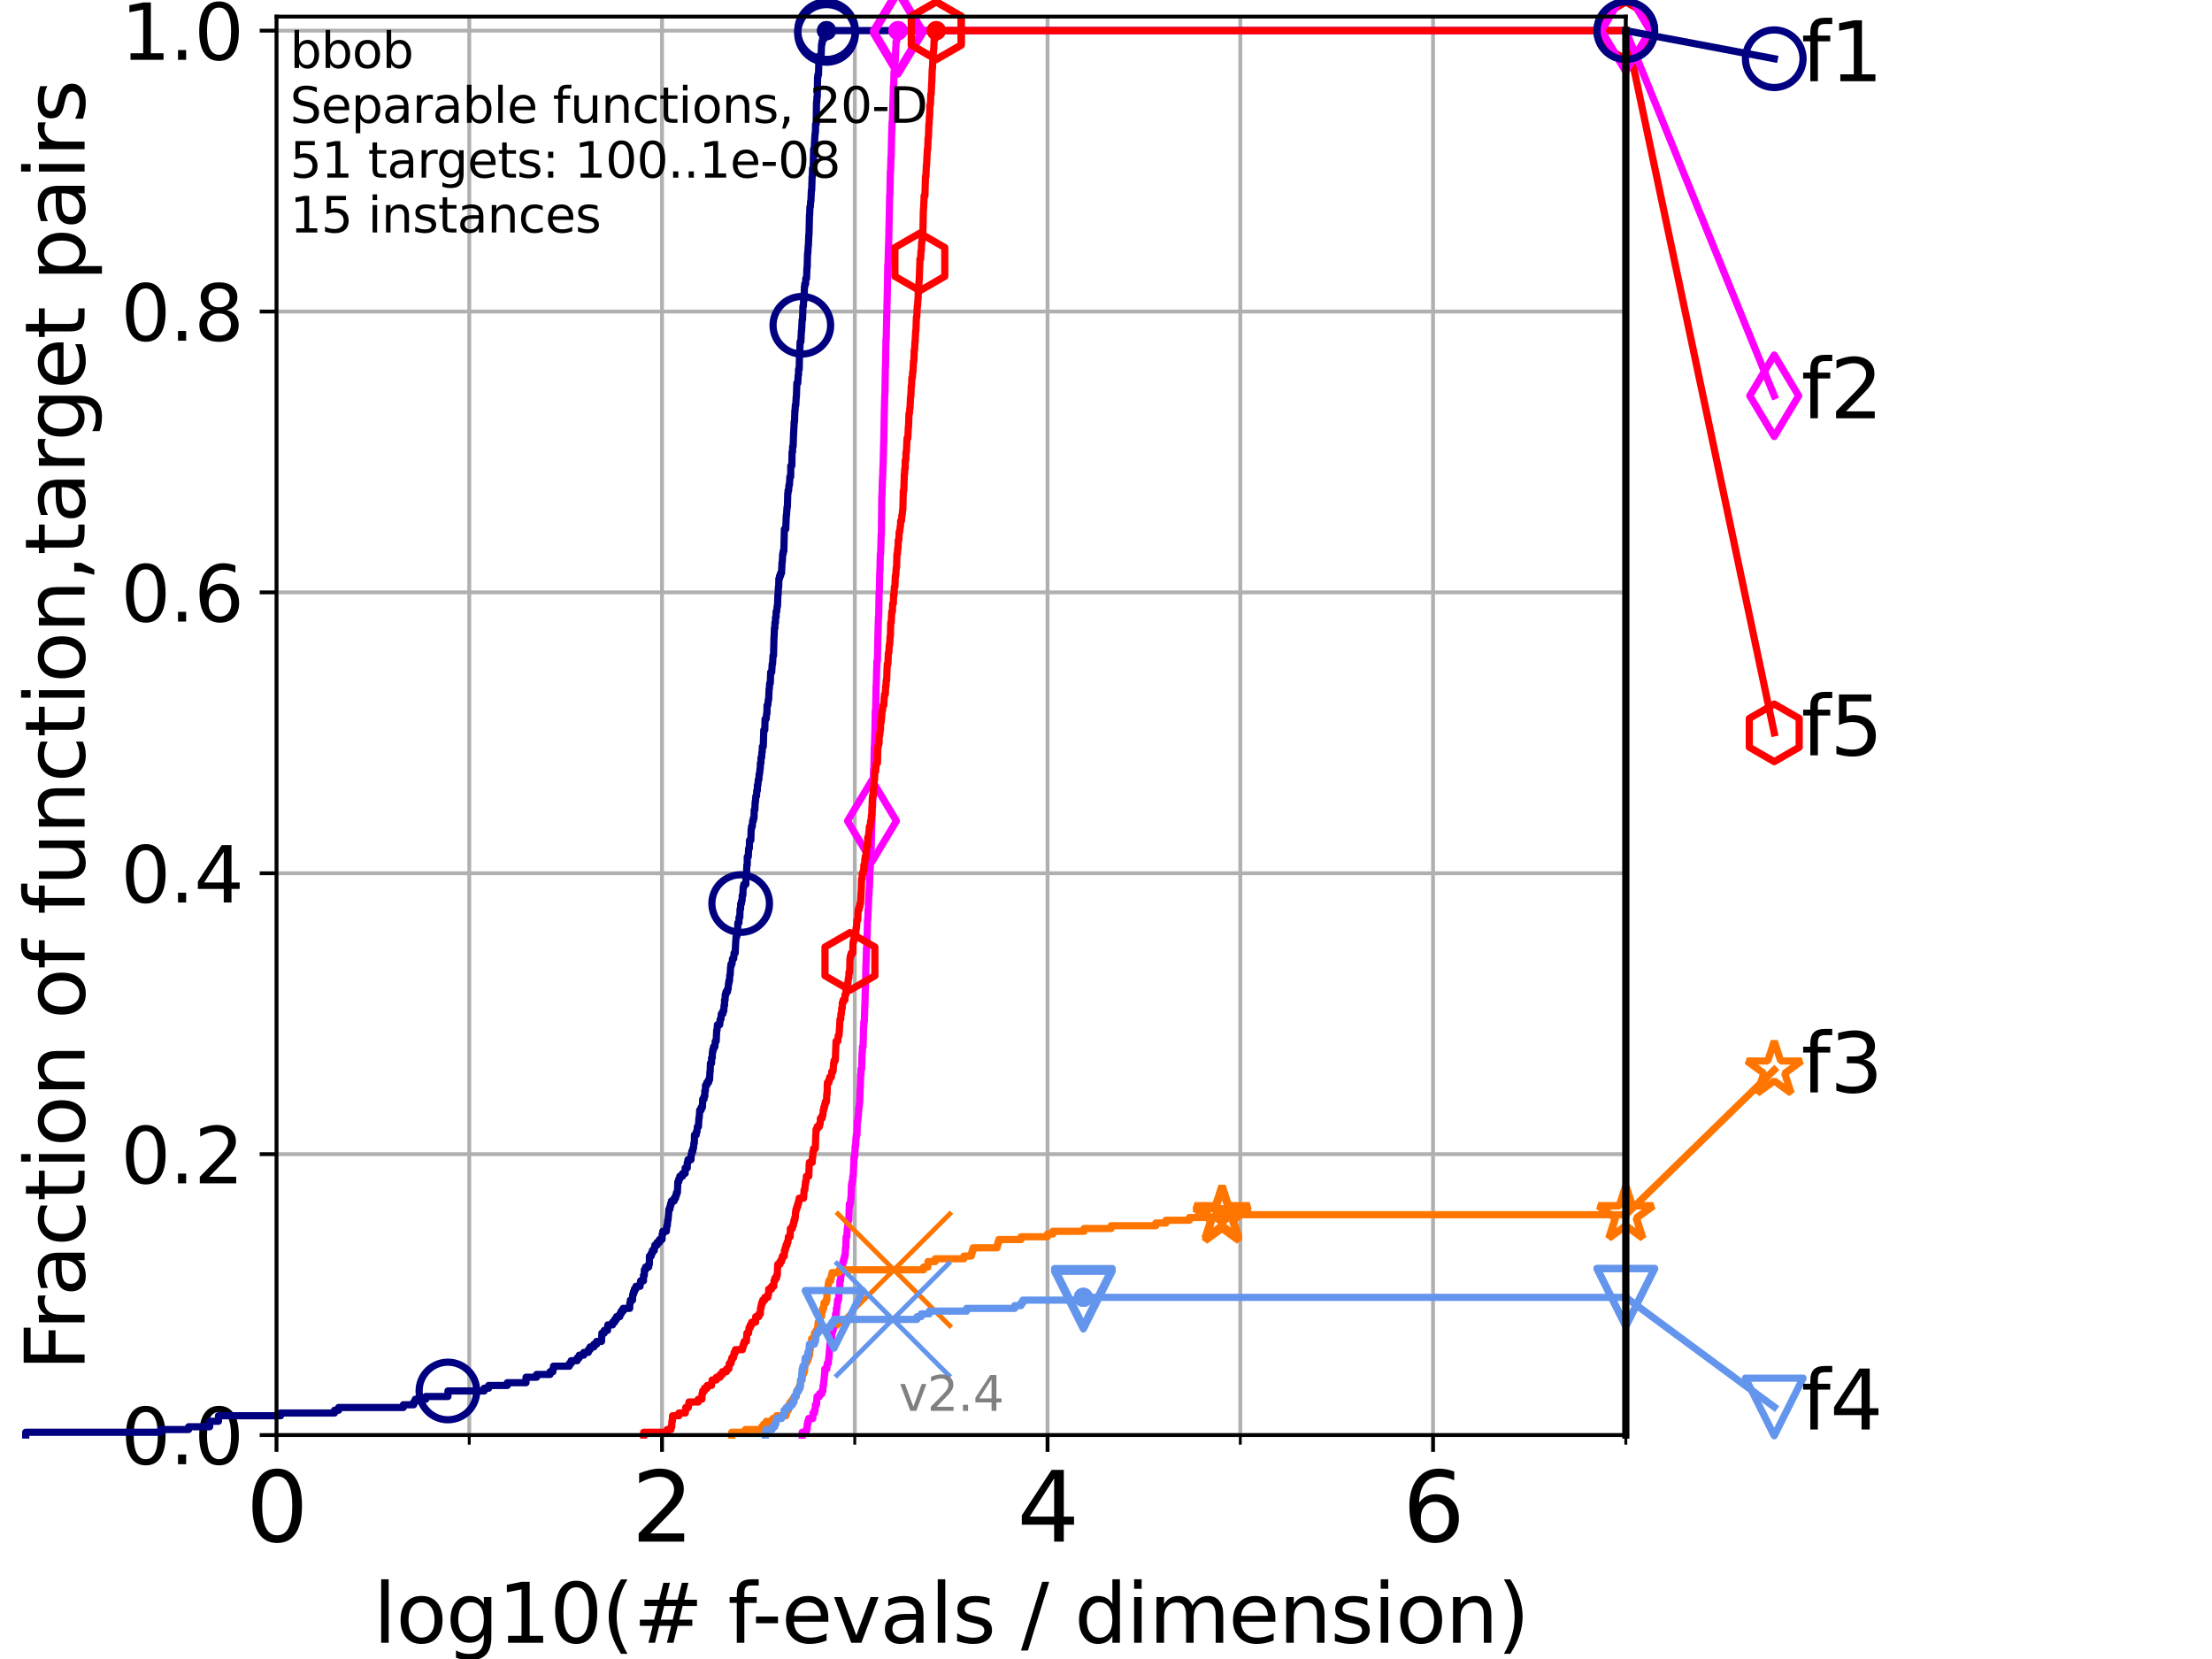 <?xml version="1.0" encoding="utf-8" standalone="no"?>
<!DOCTYPE svg PUBLIC "-//W3C//DTD SVG 1.1//EN"
  "http://www.w3.org/Graphics/SVG/1.1/DTD/svg11.dtd">
<svg height="345.6pt" version="1.1" viewBox="0 0 460.8 345.6" width="460.8pt" xmlns="http://www.w3.org/2000/svg" xmlns:xlink="http://www.w3.org/1999/xlink">
 <defs>
  <style type="text/css">*{stroke-linecap:butt;stroke-linejoin:round;}</style>
 </defs>
 <g id="figure_1">
  <g id="patch_1">
   <path d="M 0 345.6 
L 460.8 345.6 
L 460.8 0 
L 0 0 
z
" style="fill:#ffffff;"/>
  </g>
  <g id="axes_1">
   <g id="patch_2">
    <path d="M 57.6 298.944 
L 338.688 298.944 
L 338.688 3.456 
L 57.6 3.456 
z
" style="fill:#ffffff;"/>
   </g>
   <g id="matplotlib.axis_1">
    <g id="xtick_1">
     <g id="line2d_1">
      <path clip-path="url(#pb2dda229f4)" d="M 57.6 298.944 
L 57.6 3.456 
" style="fill:none;stroke:#b0b0b0;stroke-linecap:square;stroke-width:0.8;"/>
     </g>
     <g id="line2d_2">
      <defs>
       <path d="M 0 0 
L 0 3.5 
" id="mc9fe57445f" style="stroke:#000000;stroke-width:0.8;"/>
      </defs>
      <g>
       <use style="stroke:#000000;stroke-width:0.8;" x="57.6" xlink:href="#mc9fe57445f" y="298.944"/>
      </g>
     </g>
     <g id="text_1">
      <!-- 0 -->
      <g transform="translate(51.237 321.141)scale(0.2 -0.2)">
       <defs>
        <path d="M 2034 4250 
Q 1547 4250 1301 3770 
Q 1056 3291 1056 2328 
Q 1056 1369 1301 889 
Q 1547 409 2034 409 
Q 2525 409 2770 889 
Q 3016 1369 3016 2328 
Q 3016 3291 2770 3770 
Q 2525 4250 2034 4250 
z
M 2034 4750 
Q 2819 4750 3233 4129 
Q 3647 3509 3647 2328 
Q 3647 1150 3233 529 
Q 2819 -91 2034 -91 
Q 1250 -91 836 529 
Q 422 1150 422 2328 
Q 422 3509 836 4129 
Q 1250 4750 2034 4750 
z
" id="DejaVuSans-30" transform="scale(0.016)"/>
       </defs>
       <use xlink:href="#DejaVuSans-30"/>
      </g>
     </g>
    </g>
    <g id="xtick_2">
     <g id="line2d_3">
      <path clip-path="url(#pb2dda229f4)" d="M 137.911 298.944 
L 137.911 3.456 
" style="fill:none;stroke:#b0b0b0;stroke-linecap:square;stroke-width:0.8;"/>
     </g>
     <g id="line2d_4">
      <g>
       <use style="stroke:#000000;stroke-width:0.8;" x="137.911" xlink:href="#mc9fe57445f" y="298.944"/>
      </g>
     </g>
     <g id="text_2">
      <!-- 2 -->
      <g transform="translate(131.548 321.141)scale(0.2 -0.2)">
       <defs>
        <path d="M 1228 531 
L 3431 531 
L 3431 0 
L 469 0 
L 469 531 
Q 828 903 1448 1529 
Q 2069 2156 2228 2338 
Q 2531 2678 2651 2914 
Q 2772 3150 2772 3378 
Q 2772 3750 2511 3984 
Q 2250 4219 1831 4219 
Q 1534 4219 1204 4116 
Q 875 4013 500 3803 
L 500 4441 
Q 881 4594 1212 4672 
Q 1544 4750 1819 4750 
Q 2544 4750 2975 4387 
Q 3406 4025 3406 3419 
Q 3406 3131 3298 2873 
Q 3191 2616 2906 2266 
Q 2828 2175 2409 1742 
Q 1991 1309 1228 531 
z
" id="DejaVuSans-32" transform="scale(0.016)"/>
       </defs>
       <use xlink:href="#DejaVuSans-32"/>
      </g>
     </g>
    </g>
    <g id="xtick_3">
     <g id="line2d_5">
      <path clip-path="url(#pb2dda229f4)" d="M 218.222 298.944 
L 218.222 3.456 
" style="fill:none;stroke:#b0b0b0;stroke-linecap:square;stroke-width:0.8;"/>
     </g>
     <g id="line2d_6">
      <g>
       <use style="stroke:#000000;stroke-width:0.8;" x="218.222" xlink:href="#mc9fe57445f" y="298.944"/>
      </g>
     </g>
     <g id="text_3">
      <!-- 4 -->
      <g transform="translate(211.859 321.141)scale(0.2 -0.2)">
       <defs>
        <path d="M 2419 4116 
L 825 1625 
L 2419 1625 
L 2419 4116 
z
M 2253 4666 
L 3047 4666 
L 3047 1625 
L 3713 1625 
L 3713 1100 
L 3047 1100 
L 3047 0 
L 2419 0 
L 2419 1100 
L 313 1100 
L 313 1709 
L 2253 4666 
z
" id="DejaVuSans-34" transform="scale(0.016)"/>
       </defs>
       <use xlink:href="#DejaVuSans-34"/>
      </g>
     </g>
    </g>
    <g id="xtick_4">
     <g id="line2d_7">
      <path clip-path="url(#pb2dda229f4)" d="M 298.533 298.944 
L 298.533 3.456 
" style="fill:none;stroke:#b0b0b0;stroke-linecap:square;stroke-width:0.8;"/>
     </g>
     <g id="line2d_8">
      <g>
       <use style="stroke:#000000;stroke-width:0.8;" x="298.533" xlink:href="#mc9fe57445f" y="298.944"/>
      </g>
     </g>
     <g id="text_4">
      <!-- 6 -->
      <g transform="translate(292.17 321.141)scale(0.2 -0.2)">
       <defs>
        <path d="M 2113 2584 
Q 1688 2584 1439 2293 
Q 1191 2003 1191 1497 
Q 1191 994 1439 701 
Q 1688 409 2113 409 
Q 2538 409 2786 701 
Q 3034 994 3034 1497 
Q 3034 2003 2786 2293 
Q 2538 2584 2113 2584 
z
M 3366 4563 
L 3366 3988 
Q 3128 4100 2886 4159 
Q 2644 4219 2406 4219 
Q 1781 4219 1451 3797 
Q 1122 3375 1075 2522 
Q 1259 2794 1537 2939 
Q 1816 3084 2150 3084 
Q 2853 3084 3261 2657 
Q 3669 2231 3669 1497 
Q 3669 778 3244 343 
Q 2819 -91 2113 -91 
Q 1303 -91 875 529 
Q 447 1150 447 2328 
Q 447 3434 972 4092 
Q 1497 4750 2381 4750 
Q 2619 4750 2861 4703 
Q 3103 4656 3366 4563 
z
" id="DejaVuSans-36" transform="scale(0.016)"/>
       </defs>
       <use xlink:href="#DejaVuSans-36"/>
      </g>
     </g>
    </g>
    <g id="xtick_5">
     <g id="line2d_9">
      <path clip-path="url(#pb2dda229f4)" d="M 97.755 298.944 
L 97.755 3.456 
" style="fill:none;stroke:#b0b0b0;stroke-linecap:square;stroke-width:0.8;"/>
     </g>
     <g id="line2d_10">
      <defs>
       <path d="M 0 0 
L 0 2 
" id="me400772aa7" style="stroke:#000000;stroke-width:0.6;"/>
      </defs>
      <g>
       <use style="stroke:#000000;stroke-width:0.6;" x="97.755" xlink:href="#me400772aa7" y="298.944"/>
      </g>
     </g>
    </g>
    <g id="xtick_6">
     <g id="line2d_11">
      <path clip-path="url(#pb2dda229f4)" d="M 178.066 298.944 
L 178.066 3.456 
" style="fill:none;stroke:#b0b0b0;stroke-linecap:square;stroke-width:0.8;"/>
     </g>
     <g id="line2d_12">
      <g>
       <use style="stroke:#000000;stroke-width:0.6;" x="178.066" xlink:href="#me400772aa7" y="298.944"/>
      </g>
     </g>
    </g>
    <g id="xtick_7">
     <g id="line2d_13">
      <path clip-path="url(#pb2dda229f4)" d="M 258.377 298.944 
L 258.377 3.456 
" style="fill:none;stroke:#b0b0b0;stroke-linecap:square;stroke-width:0.8;"/>
     </g>
     <g id="line2d_14">
      <g>
       <use style="stroke:#000000;stroke-width:0.6;" x="258.377" xlink:href="#me400772aa7" y="298.944"/>
      </g>
     </g>
    </g>
    <g id="xtick_8">
     <g id="line2d_15">
      <path clip-path="url(#pb2dda229f4)" d="M 338.688 298.944 
L 338.688 3.456 
" style="fill:none;stroke:#b0b0b0;stroke-linecap:square;stroke-width:0.8;"/>
     </g>
     <g id="line2d_16">
      <g>
       <use style="stroke:#000000;stroke-width:0.6;" x="338.688" xlink:href="#me400772aa7" y="298.944"/>
      </g>
     </g>
    </g>
    <g id="text_5">
     <!-- log10(# f-evals / dimension) -->
     <g transform="translate(77.764 342.218)scale(0.17 -0.17)">
      <defs>
       <path d="M 603 4863 
L 1178 4863 
L 1178 0 
L 603 0 
L 603 4863 
z
" id="DejaVuSans-6c" transform="scale(0.016)"/>
       <path d="M 1959 3097 
Q 1497 3097 1228 2736 
Q 959 2375 959 1747 
Q 959 1119 1226 758 
Q 1494 397 1959 397 
Q 2419 397 2687 759 
Q 2956 1122 2956 1747 
Q 2956 2369 2687 2733 
Q 2419 3097 1959 3097 
z
M 1959 3584 
Q 2709 3584 3137 3096 
Q 3566 2609 3566 1747 
Q 3566 888 3137 398 
Q 2709 -91 1959 -91 
Q 1206 -91 779 398 
Q 353 888 353 1747 
Q 353 2609 779 3096 
Q 1206 3584 1959 3584 
z
" id="DejaVuSans-6f" transform="scale(0.016)"/>
       <path d="M 2906 1791 
Q 2906 2416 2648 2759 
Q 2391 3103 1925 3103 
Q 1463 3103 1205 2759 
Q 947 2416 947 1791 
Q 947 1169 1205 825 
Q 1463 481 1925 481 
Q 2391 481 2648 825 
Q 2906 1169 2906 1791 
z
M 3481 434 
Q 3481 -459 3084 -895 
Q 2688 -1331 1869 -1331 
Q 1566 -1331 1297 -1286 
Q 1028 -1241 775 -1147 
L 775 -588 
Q 1028 -725 1275 -790 
Q 1522 -856 1778 -856 
Q 2344 -856 2625 -561 
Q 2906 -266 2906 331 
L 2906 616 
Q 2728 306 2450 153 
Q 2172 0 1784 0 
Q 1141 0 747 490 
Q 353 981 353 1791 
Q 353 2603 747 3093 
Q 1141 3584 1784 3584 
Q 2172 3584 2450 3431 
Q 2728 3278 2906 2969 
L 2906 3500 
L 3481 3500 
L 3481 434 
z
" id="DejaVuSans-67" transform="scale(0.016)"/>
       <path d="M 794 531 
L 1825 531 
L 1825 4091 
L 703 3866 
L 703 4441 
L 1819 4666 
L 2450 4666 
L 2450 531 
L 3481 531 
L 3481 0 
L 794 0 
L 794 531 
z
" id="DejaVuSans-31" transform="scale(0.016)"/>
       <path d="M 1984 4856 
Q 1566 4138 1362 3434 
Q 1159 2731 1159 2009 
Q 1159 1288 1364 580 
Q 1569 -128 1984 -844 
L 1484 -844 
Q 1016 -109 783 600 
Q 550 1309 550 2009 
Q 550 2706 781 3412 
Q 1013 4119 1484 4856 
L 1984 4856 
z
" id="DejaVuSans-28" transform="scale(0.016)"/>
       <path d="M 3272 2816 
L 2363 2816 
L 2100 1772 
L 3016 1772 
L 3272 2816 
z
M 2803 4594 
L 2478 3297 
L 3391 3297 
L 3719 4594 
L 4219 4594 
L 3897 3297 
L 4872 3297 
L 4872 2816 
L 3775 2816 
L 3519 1772 
L 4513 1772 
L 4513 1294 
L 3397 1294 
L 3072 0 
L 2572 0 
L 2894 1294 
L 1978 1294 
L 1656 0 
L 1153 0 
L 1478 1294 
L 494 1294 
L 494 1772 
L 1594 1772 
L 1856 2816 
L 850 2816 
L 850 3297 
L 1978 3297 
L 2297 4594 
L 2803 4594 
z
" id="DejaVuSans-23" transform="scale(0.016)"/>
       <path id="DejaVuSans-20" transform="scale(0.016)"/>
       <path d="M 2375 4863 
L 2375 4384 
L 1825 4384 
Q 1516 4384 1395 4259 
Q 1275 4134 1275 3809 
L 1275 3500 
L 2222 3500 
L 2222 3053 
L 1275 3053 
L 1275 0 
L 697 0 
L 697 3053 
L 147 3053 
L 147 3500 
L 697 3500 
L 697 3744 
Q 697 4328 969 4595 
Q 1241 4863 1831 4863 
L 2375 4863 
z
" id="DejaVuSans-66" transform="scale(0.016)"/>
       <path d="M 313 2009 
L 1997 2009 
L 1997 1497 
L 313 1497 
L 313 2009 
z
" id="DejaVuSans-2d" transform="scale(0.016)"/>
       <path d="M 3597 1894 
L 3597 1613 
L 953 1613 
Q 991 1019 1311 708 
Q 1631 397 2203 397 
Q 2534 397 2845 478 
Q 3156 559 3463 722 
L 3463 178 
Q 3153 47 2828 -22 
Q 2503 -91 2169 -91 
Q 1331 -91 842 396 
Q 353 884 353 1716 
Q 353 2575 817 3079 
Q 1281 3584 2069 3584 
Q 2775 3584 3186 3129 
Q 3597 2675 3597 1894 
z
M 3022 2063 
Q 3016 2534 2758 2815 
Q 2500 3097 2075 3097 
Q 1594 3097 1305 2825 
Q 1016 2553 972 2059 
L 3022 2063 
z
" id="DejaVuSans-65" transform="scale(0.016)"/>
       <path d="M 191 3500 
L 800 3500 
L 1894 563 
L 2988 3500 
L 3597 3500 
L 2284 0 
L 1503 0 
L 191 3500 
z
" id="DejaVuSans-76" transform="scale(0.016)"/>
       <path d="M 2194 1759 
Q 1497 1759 1228 1600 
Q 959 1441 959 1056 
Q 959 750 1161 570 
Q 1363 391 1709 391 
Q 2188 391 2477 730 
Q 2766 1069 2766 1631 
L 2766 1759 
L 2194 1759 
z
M 3341 1997 
L 3341 0 
L 2766 0 
L 2766 531 
Q 2569 213 2275 61 
Q 1981 -91 1556 -91 
Q 1019 -91 701 211 
Q 384 513 384 1019 
Q 384 1609 779 1909 
Q 1175 2209 1959 2209 
L 2766 2209 
L 2766 2266 
Q 2766 2663 2505 2880 
Q 2244 3097 1772 3097 
Q 1472 3097 1187 3025 
Q 903 2953 641 2809 
L 641 3341 
Q 956 3463 1253 3523 
Q 1550 3584 1831 3584 
Q 2591 3584 2966 3190 
Q 3341 2797 3341 1997 
z
" id="DejaVuSans-61" transform="scale(0.016)"/>
       <path d="M 2834 3397 
L 2834 2853 
Q 2591 2978 2328 3040 
Q 2066 3103 1784 3103 
Q 1356 3103 1142 2972 
Q 928 2841 928 2578 
Q 928 2378 1081 2264 
Q 1234 2150 1697 2047 
L 1894 2003 
Q 2506 1872 2764 1633 
Q 3022 1394 3022 966 
Q 3022 478 2636 193 
Q 2250 -91 1575 -91 
Q 1294 -91 989 -36 
Q 684 19 347 128 
L 347 722 
Q 666 556 975 473 
Q 1284 391 1588 391 
Q 1994 391 2212 530 
Q 2431 669 2431 922 
Q 2431 1156 2273 1281 
Q 2116 1406 1581 1522 
L 1381 1569 
Q 847 1681 609 1914 
Q 372 2147 372 2553 
Q 372 3047 722 3315 
Q 1072 3584 1716 3584 
Q 2034 3584 2315 3537 
Q 2597 3491 2834 3397 
z
" id="DejaVuSans-73" transform="scale(0.016)"/>
       <path d="M 1625 4666 
L 2156 4666 
L 531 -594 
L 0 -594 
L 1625 4666 
z
" id="DejaVuSans-2f" transform="scale(0.016)"/>
       <path d="M 2906 2969 
L 2906 4863 
L 3481 4863 
L 3481 0 
L 2906 0 
L 2906 525 
Q 2725 213 2448 61 
Q 2172 -91 1784 -91 
Q 1150 -91 751 415 
Q 353 922 353 1747 
Q 353 2572 751 3078 
Q 1150 3584 1784 3584 
Q 2172 3584 2448 3432 
Q 2725 3281 2906 2969 
z
M 947 1747 
Q 947 1113 1208 752 
Q 1469 391 1925 391 
Q 2381 391 2643 752 
Q 2906 1113 2906 1747 
Q 2906 2381 2643 2742 
Q 2381 3103 1925 3103 
Q 1469 3103 1208 2742 
Q 947 2381 947 1747 
z
" id="DejaVuSans-64" transform="scale(0.016)"/>
       <path d="M 603 3500 
L 1178 3500 
L 1178 0 
L 603 0 
L 603 3500 
z
M 603 4863 
L 1178 4863 
L 1178 4134 
L 603 4134 
L 603 4863 
z
" id="DejaVuSans-69" transform="scale(0.016)"/>
       <path d="M 3328 2828 
Q 3544 3216 3844 3400 
Q 4144 3584 4550 3584 
Q 5097 3584 5394 3201 
Q 5691 2819 5691 2113 
L 5691 0 
L 5113 0 
L 5113 2094 
Q 5113 2597 4934 2840 
Q 4756 3084 4391 3084 
Q 3944 3084 3684 2787 
Q 3425 2491 3425 1978 
L 3425 0 
L 2847 0 
L 2847 2094 
Q 2847 2600 2669 2842 
Q 2491 3084 2119 3084 
Q 1678 3084 1418 2786 
Q 1159 2488 1159 1978 
L 1159 0 
L 581 0 
L 581 3500 
L 1159 3500 
L 1159 2956 
Q 1356 3278 1631 3431 
Q 1906 3584 2284 3584 
Q 2666 3584 2933 3390 
Q 3200 3197 3328 2828 
z
" id="DejaVuSans-6d" transform="scale(0.016)"/>
       <path d="M 3513 2113 
L 3513 0 
L 2938 0 
L 2938 2094 
Q 2938 2591 2744 2837 
Q 2550 3084 2163 3084 
Q 1697 3084 1428 2787 
Q 1159 2491 1159 1978 
L 1159 0 
L 581 0 
L 581 3500 
L 1159 3500 
L 1159 2956 
Q 1366 3272 1645 3428 
Q 1925 3584 2291 3584 
Q 2894 3584 3203 3211 
Q 3513 2838 3513 2113 
z
" id="DejaVuSans-6e" transform="scale(0.016)"/>
       <path d="M 513 4856 
L 1013 4856 
Q 1481 4119 1714 3412 
Q 1947 2706 1947 2009 
Q 1947 1309 1714 600 
Q 1481 -109 1013 -844 
L 513 -844 
Q 928 -128 1133 580 
Q 1338 1288 1338 2009 
Q 1338 2731 1133 3434 
Q 928 4138 513 4856 
z
" id="DejaVuSans-29" transform="scale(0.016)"/>
      </defs>
      <use xlink:href="#DejaVuSans-6c"/>
      <use x="27.783" xlink:href="#DejaVuSans-6f"/>
      <use x="88.965" xlink:href="#DejaVuSans-67"/>
      <use x="152.441" xlink:href="#DejaVuSans-31"/>
      <use x="216.064" xlink:href="#DejaVuSans-30"/>
      <use x="279.688" xlink:href="#DejaVuSans-28"/>
      <use x="318.701" xlink:href="#DejaVuSans-23"/>
      <use x="402.49" xlink:href="#DejaVuSans-20"/>
      <use x="434.277" xlink:href="#DejaVuSans-66"/>
      <use x="463.982" xlink:href="#DejaVuSans-2d"/>
      <use x="500.066" xlink:href="#DejaVuSans-65"/>
      <use x="561.59" xlink:href="#DejaVuSans-76"/>
      <use x="620.77" xlink:href="#DejaVuSans-61"/>
      <use x="682.049" xlink:href="#DejaVuSans-6c"/>
      <use x="709.832" xlink:href="#DejaVuSans-73"/>
      <use x="761.932" xlink:href="#DejaVuSans-20"/>
      <use x="793.719" xlink:href="#DejaVuSans-2f"/>
      <use x="827.41" xlink:href="#DejaVuSans-20"/>
      <use x="859.197" xlink:href="#DejaVuSans-64"/>
      <use x="922.674" xlink:href="#DejaVuSans-69"/>
      <use x="950.457" xlink:href="#DejaVuSans-6d"/>
      <use x="1047.869" xlink:href="#DejaVuSans-65"/>
      <use x="1109.393" xlink:href="#DejaVuSans-6e"/>
      <use x="1172.771" xlink:href="#DejaVuSans-73"/>
      <use x="1224.871" xlink:href="#DejaVuSans-69"/>
      <use x="1252.654" xlink:href="#DejaVuSans-6f"/>
      <use x="1313.836" xlink:href="#DejaVuSans-6e"/>
      <use x="1377.215" xlink:href="#DejaVuSans-29"/>
     </g>
    </g>
   </g>
   <g id="matplotlib.axis_2">
    <g id="ytick_1">
     <g id="line2d_17">
      <path clip-path="url(#pb2dda229f4)" d="M 57.6 298.944 
L 338.688 298.944 
" style="fill:none;stroke:#b0b0b0;stroke-linecap:square;stroke-width:0.8;"/>
     </g>
     <g id="line2d_18">
      <defs>
       <path d="M 0 0 
L -3.5 0 
" id="me5cc3cda41" style="stroke:#000000;stroke-width:0.8;"/>
      </defs>
      <g>
       <use style="stroke:#000000;stroke-width:0.8;" x="57.6" xlink:href="#me5cc3cda41" y="298.944"/>
      </g>
     </g>
     <g id="text_6">
      <!-- 0.0 -->
      <g transform="translate(25.155 305.023)scale(0.16 -0.16)">
       <defs>
        <path d="M 684 794 
L 1344 794 
L 1344 0 
L 684 0 
L 684 794 
z
" id="DejaVuSans-2e" transform="scale(0.016)"/>
       </defs>
       <use xlink:href="#DejaVuSans-30"/>
       <use x="63.623" xlink:href="#DejaVuSans-2e"/>
       <use x="95.41" xlink:href="#DejaVuSans-30"/>
      </g>
     </g>
    </g>
    <g id="ytick_2">
     <g id="line2d_19">
      <path clip-path="url(#pb2dda229f4)" d="M 57.6 240.432 
L 338.688 240.432 
" style="fill:none;stroke:#b0b0b0;stroke-linecap:square;stroke-width:0.8;"/>
     </g>
     <g id="line2d_20">
      <g>
       <use style="stroke:#000000;stroke-width:0.8;" x="57.6" xlink:href="#me5cc3cda41" y="240.432"/>
      </g>
     </g>
     <g id="text_7">
      <!-- 0.2 -->
      <g transform="translate(25.155 246.51)scale(0.16 -0.16)">
       <use xlink:href="#DejaVuSans-30"/>
       <use x="63.623" xlink:href="#DejaVuSans-2e"/>
       <use x="95.41" xlink:href="#DejaVuSans-32"/>
      </g>
     </g>
    </g>
    <g id="ytick_3">
     <g id="line2d_21">
      <path clip-path="url(#pb2dda229f4)" d="M 57.6 181.919 
L 338.688 181.919 
" style="fill:none;stroke:#b0b0b0;stroke-linecap:square;stroke-width:0.8;"/>
     </g>
     <g id="line2d_22">
      <g>
       <use style="stroke:#000000;stroke-width:0.8;" x="57.6" xlink:href="#me5cc3cda41" y="181.919"/>
      </g>
     </g>
     <g id="text_8">
      <!-- 0.4 -->
      <g transform="translate(25.155 187.998)scale(0.16 -0.16)">
       <use xlink:href="#DejaVuSans-30"/>
       <use x="63.623" xlink:href="#DejaVuSans-2e"/>
       <use x="95.41" xlink:href="#DejaVuSans-34"/>
      </g>
     </g>
    </g>
    <g id="ytick_4">
     <g id="line2d_23">
      <path clip-path="url(#pb2dda229f4)" d="M 57.6 123.407 
L 338.688 123.407 
" style="fill:none;stroke:#b0b0b0;stroke-linecap:square;stroke-width:0.8;"/>
     </g>
     <g id="line2d_24">
      <g>
       <use style="stroke:#000000;stroke-width:0.8;" x="57.6" xlink:href="#me5cc3cda41" y="123.407"/>
      </g>
     </g>
     <g id="text_9">
      <!-- 0.6 -->
      <g transform="translate(25.155 129.485)scale(0.16 -0.16)">
       <use xlink:href="#DejaVuSans-30"/>
       <use x="63.623" xlink:href="#DejaVuSans-2e"/>
       <use x="95.41" xlink:href="#DejaVuSans-36"/>
      </g>
     </g>
    </g>
    <g id="ytick_5">
     <g id="line2d_25">
      <path clip-path="url(#pb2dda229f4)" d="M 57.6 64.894 
L 338.688 64.894 
" style="fill:none;stroke:#b0b0b0;stroke-linecap:square;stroke-width:0.8;"/>
     </g>
     <g id="line2d_26">
      <g>
       <use style="stroke:#000000;stroke-width:0.8;" x="57.6" xlink:href="#me5cc3cda41" y="64.894"/>
      </g>
     </g>
     <g id="text_10">
      <!-- 0.8 -->
      <g transform="translate(25.155 70.973)scale(0.16 -0.16)">
       <defs>
        <path d="M 2034 2216 
Q 1584 2216 1326 1975 
Q 1069 1734 1069 1313 
Q 1069 891 1326 650 
Q 1584 409 2034 409 
Q 2484 409 2743 651 
Q 3003 894 3003 1313 
Q 3003 1734 2745 1975 
Q 2488 2216 2034 2216 
z
M 1403 2484 
Q 997 2584 770 2862 
Q 544 3141 544 3541 
Q 544 4100 942 4425 
Q 1341 4750 2034 4750 
Q 2731 4750 3128 4425 
Q 3525 4100 3525 3541 
Q 3525 3141 3298 2862 
Q 3072 2584 2669 2484 
Q 3125 2378 3379 2068 
Q 3634 1759 3634 1313 
Q 3634 634 3220 271 
Q 2806 -91 2034 -91 
Q 1263 -91 848 271 
Q 434 634 434 1313 
Q 434 1759 690 2068 
Q 947 2378 1403 2484 
z
M 1172 3481 
Q 1172 3119 1398 2916 
Q 1625 2713 2034 2713 
Q 2441 2713 2670 2916 
Q 2900 3119 2900 3481 
Q 2900 3844 2670 4047 
Q 2441 4250 2034 4250 
Q 1625 4250 1398 4047 
Q 1172 3844 1172 3481 
z
" id="DejaVuSans-38" transform="scale(0.016)"/>
       </defs>
       <use xlink:href="#DejaVuSans-30"/>
       <use x="63.623" xlink:href="#DejaVuSans-2e"/>
       <use x="95.41" xlink:href="#DejaVuSans-38"/>
      </g>
     </g>
    </g>
    <g id="ytick_6">
     <g id="line2d_27">
      <path clip-path="url(#pb2dda229f4)" d="M 57.6 6.382 
L 338.688 6.382 
" style="fill:none;stroke:#b0b0b0;stroke-linecap:square;stroke-width:0.8;"/>
     </g>
     <g id="line2d_28">
      <g>
       <use style="stroke:#000000;stroke-width:0.8;" x="57.6" xlink:href="#me5cc3cda41" y="6.382"/>
      </g>
     </g>
     <g id="text_11">
      <!-- 1.0 -->
      <g transform="translate(25.155 12.46)scale(0.16 -0.16)">
       <use xlink:href="#DejaVuSans-31"/>
       <use x="63.623" xlink:href="#DejaVuSans-2e"/>
       <use x="95.41" xlink:href="#DejaVuSans-30"/>
      </g>
     </g>
    </g>
    <g id="text_12">
     <!-- Fraction of function,target pairs -->
     <g transform="translate(17.62 285.585)rotate(-90)scale(0.17 -0.17)">
      <defs>
       <path d="M 628 4666 
L 3309 4666 
L 3309 4134 
L 1259 4134 
L 1259 2759 
L 3109 2759 
L 3109 2228 
L 1259 2228 
L 1259 0 
L 628 0 
L 628 4666 
z
" id="DejaVuSans-46" transform="scale(0.016)"/>
       <path d="M 2631 2963 
Q 2534 3019 2420 3045 
Q 2306 3072 2169 3072 
Q 1681 3072 1420 2755 
Q 1159 2438 1159 1844 
L 1159 0 
L 581 0 
L 581 3500 
L 1159 3500 
L 1159 2956 
Q 1341 3275 1631 3429 
Q 1922 3584 2338 3584 
Q 2397 3584 2469 3576 
Q 2541 3569 2628 3553 
L 2631 2963 
z
" id="DejaVuSans-72" transform="scale(0.016)"/>
       <path d="M 3122 3366 
L 3122 2828 
Q 2878 2963 2633 3030 
Q 2388 3097 2138 3097 
Q 1578 3097 1268 2742 
Q 959 2388 959 1747 
Q 959 1106 1268 751 
Q 1578 397 2138 397 
Q 2388 397 2633 464 
Q 2878 531 3122 666 
L 3122 134 
Q 2881 22 2623 -34 
Q 2366 -91 2075 -91 
Q 1284 -91 818 406 
Q 353 903 353 1747 
Q 353 2603 823 3093 
Q 1294 3584 2113 3584 
Q 2378 3584 2631 3529 
Q 2884 3475 3122 3366 
z
" id="DejaVuSans-63" transform="scale(0.016)"/>
       <path d="M 1172 4494 
L 1172 3500 
L 2356 3500 
L 2356 3053 
L 1172 3053 
L 1172 1153 
Q 1172 725 1289 603 
Q 1406 481 1766 481 
L 2356 481 
L 2356 0 
L 1766 0 
Q 1100 0 847 248 
Q 594 497 594 1153 
L 594 3053 
L 172 3053 
L 172 3500 
L 594 3500 
L 594 4494 
L 1172 4494 
z
" id="DejaVuSans-74" transform="scale(0.016)"/>
       <path d="M 544 1381 
L 544 3500 
L 1119 3500 
L 1119 1403 
Q 1119 906 1312 657 
Q 1506 409 1894 409 
Q 2359 409 2629 706 
Q 2900 1003 2900 1516 
L 2900 3500 
L 3475 3500 
L 3475 0 
L 2900 0 
L 2900 538 
Q 2691 219 2414 64 
Q 2138 -91 1772 -91 
Q 1169 -91 856 284 
Q 544 659 544 1381 
z
M 1991 3584 
L 1991 3584 
z
" id="DejaVuSans-75" transform="scale(0.016)"/>
       <path d="M 750 794 
L 1409 794 
L 1409 256 
L 897 -744 
L 494 -744 
L 750 256 
L 750 794 
z
" id="DejaVuSans-2c" transform="scale(0.016)"/>
       <path d="M 1159 525 
L 1159 -1331 
L 581 -1331 
L 581 3500 
L 1159 3500 
L 1159 2969 
Q 1341 3281 1617 3432 
Q 1894 3584 2278 3584 
Q 2916 3584 3314 3078 
Q 3713 2572 3713 1747 
Q 3713 922 3314 415 
Q 2916 -91 2278 -91 
Q 1894 -91 1617 61 
Q 1341 213 1159 525 
z
M 3116 1747 
Q 3116 2381 2855 2742 
Q 2594 3103 2138 3103 
Q 1681 3103 1420 2742 
Q 1159 2381 1159 1747 
Q 1159 1113 1420 752 
Q 1681 391 2138 391 
Q 2594 391 2855 752 
Q 3116 1113 3116 1747 
z
" id="DejaVuSans-70" transform="scale(0.016)"/>
      </defs>
      <use xlink:href="#DejaVuSans-46"/>
      <use x="50.27" xlink:href="#DejaVuSans-72"/>
      <use x="91.383" xlink:href="#DejaVuSans-61"/>
      <use x="152.662" xlink:href="#DejaVuSans-63"/>
      <use x="207.643" xlink:href="#DejaVuSans-74"/>
      <use x="246.852" xlink:href="#DejaVuSans-69"/>
      <use x="274.635" xlink:href="#DejaVuSans-6f"/>
      <use x="335.816" xlink:href="#DejaVuSans-6e"/>
      <use x="399.195" xlink:href="#DejaVuSans-20"/>
      <use x="430.982" xlink:href="#DejaVuSans-6f"/>
      <use x="492.164" xlink:href="#DejaVuSans-66"/>
      <use x="527.369" xlink:href="#DejaVuSans-20"/>
      <use x="559.156" xlink:href="#DejaVuSans-66"/>
      <use x="594.361" xlink:href="#DejaVuSans-75"/>
      <use x="657.74" xlink:href="#DejaVuSans-6e"/>
      <use x="721.119" xlink:href="#DejaVuSans-63"/>
      <use x="776.1" xlink:href="#DejaVuSans-74"/>
      <use x="815.309" xlink:href="#DejaVuSans-69"/>
      <use x="843.092" xlink:href="#DejaVuSans-6f"/>
      <use x="904.273" xlink:href="#DejaVuSans-6e"/>
      <use x="967.652" xlink:href="#DejaVuSans-2c"/>
      <use x="999.439" xlink:href="#DejaVuSans-74"/>
      <use x="1038.648" xlink:href="#DejaVuSans-61"/>
      <use x="1099.928" xlink:href="#DejaVuSans-72"/>
      <use x="1139.291" xlink:href="#DejaVuSans-67"/>
      <use x="1202.768" xlink:href="#DejaVuSans-65"/>
      <use x="1264.291" xlink:href="#DejaVuSans-74"/>
      <use x="1303.5" xlink:href="#DejaVuSans-20"/>
      <use x="1335.287" xlink:href="#DejaVuSans-70"/>
      <use x="1398.764" xlink:href="#DejaVuSans-61"/>
      <use x="1460.043" xlink:href="#DejaVuSans-69"/>
      <use x="1487.826" xlink:href="#DejaVuSans-72"/>
      <use x="1528.939" xlink:href="#DejaVuSans-73"/>
     </g>
    </g>
   </g>
   <g id="line2d_29">
    <defs>
     <path d="M 0 1.5 
C 0.398 1.5 0.779 1.342 1.061 1.061 
C 1.342 0.779 1.5 0.398 1.5 0 
C 1.5 -0.398 1.342 -0.779 1.061 -1.061 
C 0.779 -1.342 0.398 -1.5 0 -1.5 
C -0.398 -1.5 -0.779 -1.342 -1.061 -1.061 
C -1.342 -0.779 -1.5 -0.398 -1.5 0 
C -1.5 0.398 -1.342 0.779 -1.061 1.061 
C -0.779 1.342 -0.398 1.5 0 1.5 
z
" id="mcade8e390c" style="stroke:#000080;"/>
    </defs>
    <g>
     <use style="fill:#000080;stroke:#000080;" x="172.184" xlink:href="#mcade8e390c" y="6.382"/>
     <use style="fill:#000080;stroke:#000080;" x="172.184" xlink:href="#mcade8e390c" y="6.382"/>
    </g>
   </g>
   <g id="line2d_30">
    <path d="M 5.357 298.944 
L 5.357 298.37 
L 33.424 298.37 
L 33.424 297.797 
L 39.292 297.797 
L 39.292 297.223 
L 43.675 297.223 
L 43.675 296.076 
L 45.512 296.076 
L 45.512 294.928 
L 58.451 294.928 
L 58.451 294.355 
L 69.688 294.355 
L 69.688 293.781 
L 70.539 293.781 
L 70.539 293.207 
L 84.023 293.207 
L 84.023 292.634 
L 86.183 292.634 
L 86.183 292.06 
L 86.518 292.06 
L 86.518 291.487 
L 88.701 291.487 
L 88.701 290.913 
L 93.31 290.913 
L 93.31 289.766 
L 100.862 289.766 
L 100.862 289.192 
L 101.786 289.192 
L 101.786 288.618 
L 105.677 288.618 
L 105.677 288.045 
L 109.58 288.045 
L 109.58 286.897 
L 111.781 286.897 
L 111.781 286.324 
L 114.586 286.324 
L 114.586 285.75 
L 115.174 285.75 
L 115.174 285.176 
L 115.302 285.176 
L 115.302 284.603 
L 118.603 284.603 
L 118.603 284.029 
L 118.994 284.029 
L 118.994 283.455 
L 120.239 283.455 
L 120.239 282.882 
L 120.666 282.882 
L 120.666 282.308 
L 121.601 282.308 
L 121.601 281.734 
L 122.552 281.734 
L 122.552 281.161 
L 122.927 281.161 
L 122.927 280.587 
L 123.732 280.587 
L 123.732 280.013 
L 124.293 280.013 
L 124.293 279.44 
L 125.31 279.44 
L 125.381 277.719 
L 125.875 277.719 
L 125.875 277.145 
L 126.557 277.145 
L 126.624 275.998 
L 127.611 275.998 
L 127.611 275.424 
L 128.062 275.424 
L 128.062 274.851 
L 128.441 274.851 
L 128.441 274.277 
L 129.118 274.277 
L 129.118 273.703 
L 129.405 273.703 
L 129.405 273.13 
L 129.812 273.13 
L 129.812 272.556 
L 131.172 272.556 
L 131.211 271.409 
L 131.313 271.409 
L 131.313 270.835 
L 131.765 270.835 
L 131.802 269.688 
L 131.95 269.688 
L 131.95 269.114 
L 132.158 269.114 
L 132.158 268.54 
L 132.47 268.54 
L 132.47 267.967 
L 133.33 267.967 
L 133.33 267.393 
L 133.454 267.393 
L 133.454 266.82 
L 134.052 266.82 
L 134.052 265.672 
L 134.225 265.672 
L 134.225 264.525 
L 134.492 264.525 
L 134.492 263.951 
L 135.128 263.951 
L 135.128 263.378 
L 135.27 263.378 
L 135.291 261.657 
L 135.662 261.657 
L 135.662 261.083 
L 135.888 261.083 
L 135.888 260.509 
L 136.295 260.509 
L 136.295 259.936 
L 136.419 259.936 
L 136.419 259.362 
L 136.906 259.362 
L 136.906 258.788 
L 137.389 258.788 
L 137.389 258.215 
L 137.911 258.215 
L 137.946 257.067 
L 138.076 257.067 
L 138.076 256.494 
L 138.82 256.494 
L 138.902 255.346 
L 139.009 255.346 
L 139.091 254.199 
L 139.156 254.199 
L 139.261 253.052 
L 139.269 253.052 
L 139.342 251.905 
L 139.549 251.905 
L 139.549 251.331 
L 139.691 251.331 
L 139.691 250.757 
L 139.879 250.757 
L 139.879 250.184 
L 140.439 250.184 
L 140.439 249.61 
L 140.738 249.61 
L 140.738 249.036 
L 140.915 249.036 
L 140.915 248.463 
L 141.112 248.463 
L 141.206 246.168 
L 141.407 246.168 
L 141.407 245.594 
L 141.627 245.594 
L 141.627 245.021 
L 142.189 245.021 
L 142.189 244.447 
L 142.726 244.447 
L 142.733 243.3 
L 143.17 243.3 
L 143.177 242.152 
L 143.318 242.152 
L 143.318 241.579 
L 143.952 241.579 
L 144.001 240.432 
L 144.106 240.432 
L 144.106 239.858 
L 144.324 239.858 
L 144.324 239.284 
L 144.451 239.284 
L 144.552 238.137 
L 144.641 238.137 
L 144.677 236.416 
L 145.04 236.416 
L 145.04 235.842 
L 145.178 235.842 
L 145.276 234.695 
L 145.503 234.695 
L 145.593 232.974 
L 145.638 232.974 
L 145.738 231.827 
L 145.75 231.827 
L 145.75 231.253 
L 146.069 231.253 
L 146.069 230.679 
L 146.324 230.679 
L 146.394 228.958 
L 146.67 228.958 
L 146.67 228.385 
L 146.828 228.385 
L 146.828 227.238 
L 146.948 227.238 
L 146.974 226.09 
L 147.236 226.09 
L 147.236 225.517 
L 147.6 225.517 
L 147.6 224.943 
L 147.809 224.943 
L 147.898 223.222 
L 147.942 223.222 
L 147.991 221.501 
L 148.234 221.501 
L 148.234 220.354 
L 148.373 220.354 
L 148.402 219.206 
L 148.488 219.206 
L 148.488 218.633 
L 148.644 218.633 
L 148.644 218.059 
L 148.929 218.059 
L 148.994 216.912 
L 149.196 216.912 
L 149.301 214.617 
L 149.373 214.617 
L 149.459 213.47 
L 149.929 213.47 
L 150.025 212.323 
L 150.181 212.323 
L 150.276 211.175 
L 150.599 211.175 
L 150.599 210.602 
L 150.779 210.602 
L 150.833 209.454 
L 150.933 209.454 
L 150.933 208.307 
L 151.052 208.307 
L 151.081 207.16 
L 151.248 207.16 
L 151.248 206.586 
L 151.554 206.586 
L 151.554 206.012 
L 151.689 206.012 
L 151.76 204.865 
L 151.854 204.865 
L 151.854 204.291 
L 151.975 204.291 
L 152.026 203.144 
L 152.099 203.144 
L 152.192 201.423 
L 152.272 201.423 
L 152.272 200.85 
L 152.485 200.85 
L 152.595 199.702 
L 152.841 199.702 
L 152.915 198.555 
L 153.153 198.555 
L 153.255 196.26 
L 153.273 196.26 
L 153.334 195.113 
L 153.499 195.113 
L 153.499 194.539 
L 153.634 194.539 
L 153.708 192.245 
L 153.936 192.245 
L 153.953 191.097 
L 154.116 191.097 
L 154.167 189.377 
L 154.27 189.377 
L 154.297 188.229 
L 154.463 188.229 
L 154.463 187.656 
L 154.581 187.656 
L 154.628 186.508 
L 154.751 186.508 
L 154.814 184.787 
L 154.946 184.787 
L 154.946 184.214 
L 155.377 184.214 
L 155.4 182.493 
L 155.492 182.493 
L 155.581 180.198 
L 155.666 180.198 
L 155.669 178.477 
L 155.879 178.477 
L 155.957 176.756 
L 156.096 176.756 
L 156.139 175.035 
L 156.412 175.035 
L 156.482 172.741 
L 156.548 172.741 
L 156.548 172.167 
L 156.718 172.167 
L 156.786 171.02 
L 156.927 171.02 
L 156.927 170.446 
L 157.076 170.446 
L 157.111 168.725 
L 157.243 168.725 
L 157.321 167.004 
L 157.375 167.004 
L 157.452 165.857 
L 157.591 165.857 
L 157.645 164.709 
L 157.759 164.709 
L 157.779 163.562 
L 157.882 163.562 
L 157.97 162.415 
L 158.092 162.415 
L 158.138 161.268 
L 158.228 161.268 
L 158.328 160.12 
L 158.374 160.12 
L 158.399 158.973 
L 158.519 158.973 
L 158.53 157.826 
L 158.666 157.826 
L 158.714 156.678 
L 158.78 156.678 
L 158.808 155.531 
L 159.002 155.531 
L 159.108 152.089 
L 159.317 152.089 
L 159.375 149.795 
L 159.606 149.795 
L 159.703 148.647 
L 159.766 148.647 
L 159.791 146.926 
L 159.946 146.926 
L 160.045 145.779 
L 160.125 145.779 
L 160.22 143.484 
L 160.266 143.484 
L 160.334 142.337 
L 160.464 142.337 
L 160.54 140.042 
L 160.758 140.042 
L 160.866 138.322 
L 160.94 138.322 
L 161.026 136.601 
L 161.135 136.601 
L 161.24 132.585 
L 161.268 132.585 
L 161.32 130.864 
L 161.42 130.864 
L 161.434 129.717 
L 161.547 129.717 
L 161.553 128.569 
L 161.677 128.569 
L 161.677 127.422 
L 161.794 127.422 
L 161.898 126.275 
L 161.967 126.275 
L 162.045 123.98 
L 162.087 123.98 
L 162.161 122.259 
L 162.224 122.259 
L 162.252 120.538 
L 162.396 120.538 
L 162.396 119.965 
L 162.611 119.965 
L 162.611 119.391 
L 162.809 119.391 
L 162.913 117.096 
L 162.965 117.096 
L 163.047 115.375 
L 163.15 115.375 
L 163.15 114.802 
L 163.289 114.802 
L 163.399 110.213 
L 163.689 110.213 
L 163.798 107.344 
L 163.846 107.344 
L 163.956 105.623 
L 164.028 105.623 
L 164.108 102.755 
L 164.164 102.755 
L 164.164 102.181 
L 164.289 102.181 
L 164.353 101.034 
L 164.456 101.034 
L 164.549 99.313 
L 164.711 99.313 
L 164.739 97.019 
L 164.955 97.019 
L 165.001 94.15 
L 165.098 94.15 
L 165.119 93.003 
L 165.223 93.003 
L 165.321 90.135 
L 165.335 90.135 
L 165.442 87.84 
L 165.517 87.84 
L 165.585 85.546 
L 165.631 85.546 
L 165.686 84.398 
L 165.778 84.398 
L 165.861 82.677 
L 165.903 82.677 
L 165.997 79.809 
L 166.188 79.809 
L 166.288 78.088 
L 166.353 78.088 
L 166.354 76.941 
L 166.485 76.941 
L 166.565 73.499 
L 166.612 73.499 
L 166.672 71.204 
L 166.837 71.204 
L 166.942 68.91 
L 166.994 68.91 
L 167.099 66.615 
L 167.184 66.615 
L 167.27 63.747 
L 167.367 63.747 
L 167.396 62.599 
L 167.489 62.599 
L 167.577 59.731 
L 167.644 59.731 
L 167.644 59.158 
L 167.822 59.158 
L 167.853 58.01 
L 168.02 58.01 
L 168.102 55.716 
L 168.153 55.716 
L 168.22 52.847 
L 168.268 52.847 
L 168.376 51.126 
L 168.402 51.126 
L 168.494 48.832 
L 168.534 48.832 
L 168.63 44.816 
L 168.666 44.816 
L 168.724 43.095 
L 168.81 43.095 
L 168.871 41.948 
L 168.922 41.948 
L 169.027 39.653 
L 169.088 39.653 
L 169.175 36.785 
L 169.229 36.785 
L 169.264 35.064 
L 169.405 35.064 
L 169.495 31.049 
L 169.624 31.049 
L 169.723 28.754 
L 169.735 28.754 
L 169.822 27.607 
L 169.87 27.607 
L 169.898 25.886 
L 170.023 25.886 
L 170.094 21.297 
L 170.138 21.297 
L 170.192 20.149 
L 170.259 20.149 
L 170.313 16.134 
L 170.377 16.134 
L 170.377 15.56 
L 170.513 15.56 
L 170.568 13.265 
L 170.679 13.265 
L 170.745 11.544 
L 171.063 11.544 
L 171.136 9.25 
L 171.229 9.25 
L 171.229 8.676 
L 171.357 8.676 
L 171.357 8.103 
L 171.668 8.103 
L 171.668 7.529 
L 172.124 7.529 
L 172.184 6.382 
L 338.688 6.382 
L 338.688 6.382 
" style="fill:none;stroke:#000080;stroke-linecap:square;stroke-width:1.5;"/>
   </g>
   <g id="line2d_31">
    <defs>
     <path d="M 0 6 
C 1.591 6 3.117 5.368 4.243 4.243 
C 5.368 3.117 6 1.591 6 0 
C 6 -1.591 5.368 -3.117 4.243 -4.243 
C 3.117 -5.368 1.591 -6 0 -6 
C -1.591 -6 -3.117 -5.368 -4.243 -4.243 
C -5.368 -3.117 -6 -1.591 -6 0 
C -6 1.591 -5.368 3.117 -4.243 4.243 
C -3.117 5.368 -1.591 6 0 6 
z
" id="mcdff2f36b9" style="stroke:#000080;stroke-width:1.5;"/>
    </defs>
    <g>
     <use style="fill-opacity:0;stroke:#000080;stroke-width:1.5;" x="93.31" xlink:href="#mcdff2f36b9" y="289.766"/>
     <use style="fill-opacity:0;stroke:#000080;stroke-width:1.5;" x="154.297" xlink:href="#mcdff2f36b9" y="188.229"/>
     <use style="fill-opacity:0;stroke:#000080;stroke-width:1.5;" x="167.039" xlink:href="#mcdff2f36b9" y="67.762"/>
     <use style="fill-opacity:0;stroke:#000080;stroke-width:1.5;" x="172.184" xlink:href="#mcdff2f36b9" y="6.955"/>
     <use style="fill-opacity:0;stroke:#000080;stroke-width:1.5;" x="172.184" xlink:href="#mcdff2f36b9" y="6.382"/>
     <use style="fill-opacity:0;stroke:#000080;stroke-width:1.5;" x="338.688" xlink:href="#mcdff2f36b9" y="6.382"/>
    </g>
   </g>
   <g id="line2d_32">
    <path style="fill:none;stroke:#000080;stroke-linecap:square;stroke-width:1.5;"/>
    <g/>
   </g>
   <g id="line2d_33">
    <defs>
     <path d="M 0 1.5 
C 0.398 1.5 0.779 1.342 1.061 1.061 
C 1.342 0.779 1.5 0.398 1.5 0 
C 1.5 -0.398 1.342 -0.779 1.061 -1.061 
C 0.779 -1.342 0.398 -1.5 0 -1.5 
C -0.398 -1.5 -0.779 -1.342 -1.061 -1.061 
C -1.342 -0.779 -1.5 -0.398 -1.5 0 
C -1.5 0.398 -1.342 0.779 -1.061 1.061 
C -0.779 1.342 -0.398 1.5 0 1.5 
z
" id="m0b159b13e7" style="stroke:#ff00ff;"/>
    </defs>
    <g>
     <use style="fill:#ff00ff;stroke:#ff00ff;" x="187.067" xlink:href="#m0b159b13e7" y="6.382"/>
     <use style="fill:#ff00ff;stroke:#ff00ff;" x="187.067" xlink:href="#m0b159b13e7" y="6.382"/>
    </g>
   </g>
   <g id="line2d_34">
    <path d="M 167.104 298.944 
L 167.104 298.37 
L 167.925 298.37 
L 167.925 297.797 
L 168.139 297.797 
L 168.159 296.649 
L 168.285 296.649 
L 168.285 296.076 
L 168.461 296.076 
L 168.461 295.502 
L 169.327 295.502 
L 169.353 294.355 
L 169.672 294.355 
L 169.672 293.781 
L 169.805 293.781 
L 169.863 292.634 
L 170.09 292.634 
L 170.2 290.913 
L 170.706 290.913 
L 170.706 290.339 
L 171.211 290.339 
L 171.211 289.766 
L 171.416 289.766 
L 171.458 288.618 
L 171.547 288.618 
L 171.633 287.471 
L 171.66 287.471 
L 171.747 286.324 
L 171.806 286.324 
L 171.816 285.176 
L 172.241 285.176 
L 172.32 284.029 
L 172.55 284.029 
L 172.624 282.882 
L 172.684 282.882 
L 172.785 281.161 
L 172.819 281.161 
L 172.896 280.013 
L 172.95 280.013 
L 173.053 278.866 
L 173.212 278.866 
L 173.279 277.719 
L 173.365 277.719 
L 173.365 277.145 
L 173.576 277.145 
L 173.625 275.998 
L 173.751 275.998 
L 173.857 274.851 
L 174.033 274.851 
L 174.06 273.703 
L 174.23 273.703 
L 174.236 272.556 
L 174.345 272.556 
L 174.43 271.409 
L 174.476 271.409 
L 174.476 270.835 
L 174.684 270.835 
L 174.765 269.114 
L 174.815 269.114 
L 174.815 268.54 
L 174.935 268.54 
L 174.98 266.82 
L 175.095 266.82 
L 175.182 265.672 
L 175.24 265.672 
L 175.307 263.951 
L 175.503 263.951 
L 175.597 262.804 
L 175.76 262.804 
L 175.76 262.23 
L 175.915 262.23 
L 175.915 261.657 
L 176.055 261.657 
L 176.128 259.936 
L 176.192 259.936 
L 176.259 257.641 
L 176.4 257.641 
L 176.509 255.92 
L 176.598 255.92 
L 176.631 254.199 
L 176.831 254.199 
L 176.915 251.331 
L 176.945 251.331 
L 176.945 250.757 
L 177.142 250.757 
L 177.244 249.61 
L 177.282 249.61 
L 177.381 246.742 
L 177.475 246.742 
L 177.475 246.168 
L 177.606 246.168 
L 177.648 245.021 
L 177.745 245.021 
L 177.833 242.726 
L 177.858 242.726 
L 177.895 241.005 
L 178.046 241.005 
L 178.152 238.711 
L 178.252 238.711 
L 178.315 236.99 
L 178.393 236.99 
L 178.393 236.416 
L 178.525 236.416 
L 178.594 233.548 
L 178.683 233.548 
L 178.778 232.4 
L 178.811 232.4 
L 178.905 230.679 
L 178.974 230.679 
L 179.084 229.532 
L 179.096 229.532 
L 179.19 226.664 
L 179.215 226.664 
L 179.287 223.796 
L 179.353 223.796 
L 179.374 222.648 
L 179.499 222.648 
L 179.585 219.206 
L 179.647 219.206 
L 179.66 218.059 
L 179.797 218.059 
L 179.89 214.044 
L 179.927 214.044 
L 179.945 212.896 
L 180.055 212.896 
L 180.156 209.454 
L 180.175 209.454 
L 180.276 205.439 
L 180.302 205.439 
L 180.391 200.85 
L 180.413 200.85 
L 180.511 197.408 
L 180.543 197.408 
L 180.652 194.539 
L 180.657 194.539 
L 180.713 191.671 
L 180.769 191.671 
L 180.853 189.377 
L 180.882 189.377 
L 180.976 186.508 
L 181.012 186.508 
L 181.112 184.787 
L 181.128 184.787 
L 181.213 181.345 
L 181.248 181.345 
L 181.359 179.624 
L 181.375 179.624 
L 181.419 176.756 
L 181.486 176.756 
L 181.578 172.167 
L 181.598 172.167 
L 181.708 168.151 
L 181.759 168.151 
L 181.856 165.857 
L 181.876 165.857 
L 181.983 160.12 
L 182.041 160.12 
L 182.129 155.531 
L 182.162 155.531 
L 182.265 152.089 
L 182.276 152.089 
L 182.33 148.074 
L 182.412 148.074 
L 182.51 142.911 
L 182.537 142.911 
L 182.646 138.895 
L 182.663 138.895 
L 182.665 137.748 
L 182.779 137.748 
L 182.889 132.011 
L 182.895 132.011 
L 182.998 128.569 
L 183.047 128.569 
L 183.131 123.407 
L 183.175 123.407 
L 183.28 118.817 
L 183.308 118.817 
L 183.386 115.375 
L 183.455 115.375 
L 183.563 111.36 
L 183.606 111.36 
L 183.693 103.329 
L 183.731 103.329 
L 183.825 99.887 
L 183.849 99.887 
L 183.952 97.019 
L 183.97 97.019 
L 184.078 92.429 
L 184.102 92.429 
L 184.211 86.119 
L 184.214 86.119 
L 184.315 82.104 
L 184.35 82.104 
L 184.439 76.367 
L 184.467 76.367 
L 184.561 70.631 
L 184.616 70.631 
L 184.727 65.468 
L 184.73 65.468 
L 184.841 60.879 
L 184.847 60.879 
L 184.94 55.142 
L 184.996 55.142 
L 185.097 51.126 
L 185.119 51.126 
L 185.225 45.964 
L 185.235 45.964 
L 185.329 40.801 
L 185.374 40.801 
L 185.476 35.638 
L 185.524 35.638 
L 185.604 32.77 
L 185.644 32.77 
L 185.75 27.607 
L 185.76 27.607 
L 185.846 25.312 
L 185.893 25.312 
L 185.998 21.297 
L 186.022 21.297 
L 186.117 17.855 
L 186.165 17.855 
L 186.248 14.986 
L 186.351 14.986 
L 186.453 12.692 
L 186.493 12.692 
L 186.602 9.824 
L 186.655 9.824 
L 186.656 8.676 
L 186.779 8.676 
L 186.779 8.103 
L 186.945 8.103 
L 186.957 6.955 
L 187.067 6.955 
L 187.067 6.382 
L 338.688 6.382 
L 338.688 6.382 
" style="fill:none;stroke:#ff00ff;stroke-linecap:square;stroke-width:1.5;"/>
   </g>
   <g id="line2d_35">
    <defs>
     <path d="M -0 8.485 
L 5.091 0 
L 0 -8.485 
L -5.091 -0 
z
" id="m2db0f4a0c4" style="stroke:#ff00ff;stroke-linejoin:miter;stroke-width:1.5;"/>
    </defs>
    <g>
     <use style="fill-opacity:0;stroke:#ff00ff;stroke-linejoin:miter;stroke-width:1.5;" x="181.649" xlink:href="#m2db0f4a0c4" y="171.02"/>
     <use style="fill-opacity:0;stroke:#ff00ff;stroke-linejoin:miter;stroke-width:1.5;" x="187.067" xlink:href="#m2db0f4a0c4" y="6.955"/>
     <use style="fill-opacity:0;stroke:#ff00ff;stroke-linejoin:miter;stroke-width:1.5;" x="187.067" xlink:href="#m2db0f4a0c4" y="6.382"/>
     <use style="fill-opacity:0;stroke:#ff00ff;stroke-linejoin:miter;stroke-width:1.5;" x="338.688" xlink:href="#m2db0f4a0c4" y="6.382"/>
    </g>
   </g>
   <g id="line2d_36">
    <path style="fill:none;stroke:#ff00ff;stroke-linecap:square;stroke-width:1.5;"/>
    <g/>
   </g>
   <g id="line2d_37">
    <defs>
     <path d="M 0 1.5 
C 0.398 1.5 0.779 1.342 1.061 1.061 
C 1.342 0.779 1.5 0.398 1.5 0 
C 1.5 -0.398 1.342 -0.779 1.061 -1.061 
C 0.779 -1.342 0.398 -1.5 0 -1.5 
C -0.398 -1.5 -0.779 -1.342 -1.061 -1.061 
C -1.342 -0.779 -1.5 -0.398 -1.5 0 
C -1.5 0.398 -1.342 0.779 -1.061 1.061 
C -0.779 1.342 -0.398 1.5 0 1.5 
z
" id="mab7d30967e" style="stroke:#ff7500;"/>
    </defs>
    <g>
     <use style="fill:#ff7500;stroke:#ff7500;" x="254.577" xlink:href="#mab7d30967e" y="253.052"/>
     <use style="fill:#ff7500;stroke:#ff7500;" x="254.577" xlink:href="#mab7d30967e" y="253.052"/>
    </g>
   </g>
   <g id="line2d_38">
    <path d="M 152.429 298.944 
L 152.429 298.37 
L 155.278 298.37 
L 155.278 297.797 
L 158.655 297.797 
L 158.655 297.223 
L 159.093 297.223 
L 159.093 296.649 
L 159.656 296.649 
L 159.656 296.076 
L 160.982 296.076 
L 160.982 295.502 
L 161.763 295.502 
L 161.763 294.928 
L 163.727 294.928 
L 163.727 294.355 
L 163.883 294.355 
L 163.883 293.781 
L 164.234 293.781 
L 164.332 292.634 
L 164.63 292.634 
L 164.63 292.06 
L 165.091 292.06 
L 165.091 291.487 
L 165.492 291.487 
L 165.492 290.913 
L 165.891 290.913 
L 165.999 289.766 
L 166.298 289.766 
L 166.298 289.192 
L 166.57 289.192 
L 166.57 288.618 
L 166.751 288.618 
L 166.808 287.471 
L 167.099 287.471 
L 167.173 286.324 
L 167.354 286.324 
L 167.354 285.75 
L 167.585 285.75 
L 167.691 284.029 
L 167.987 284.029 
L 167.987 283.455 
L 168.292 283.455 
L 168.292 282.882 
L 168.46 282.882 
L 168.46 282.308 
L 168.655 282.308 
L 168.709 281.161 
L 168.792 281.161 
L 168.872 280.013 
L 169.016 280.013 
L 169.079 278.866 
L 169.627 278.866 
L 169.649 277.719 
L 170.017 277.719 
L 170.017 277.145 
L 170.317 277.145 
L 170.38 275.998 
L 170.433 275.998 
L 170.433 275.424 
L 170.666 275.424 
L 170.666 274.851 
L 170.816 274.851 
L 170.816 274.277 
L 171.136 274.277 
L 171.193 273.13 
L 171.373 273.13 
L 171.373 272.556 
L 171.607 272.556 
L 171.639 271.409 
L 172.068 271.409 
L 172.068 270.835 
L 172.248 270.835 
L 172.299 268.54 
L 172.459 268.54 
L 172.556 267.393 
L 172.654 267.393 
L 172.654 266.82 
L 173.035 266.82 
L 173.035 266.246 
L 173.18 266.246 
L 173.18 265.672 
L 173.328 265.672 
L 173.328 265.099 
L 174.822 265.099 
L 174.822 264.525 
L 192.395 264.525 
L 192.395 263.951 
L 193.291 263.951 
L 193.325 262.804 
L 194.832 262.804 
L 194.832 262.23 
L 200.795 262.23 
L 200.795 261.657 
L 202.344 261.657 
L 202.344 261.083 
L 202.518 261.083 
L 202.518 260.509 
L 202.724 260.509 
L 202.724 259.936 
L 207.716 259.936 
L 207.716 259.362 
L 207.887 259.362 
L 207.887 258.788 
L 208.075 258.788 
L 208.075 258.215 
L 212.708 258.215 
L 212.708 257.641 
L 218.208 257.641 
L 218.208 257.067 
L 219.334 257.067 
L 219.334 256.494 
L 225.829 256.494 
L 225.829 255.92 
L 231.476 255.92 
L 231.476 255.346 
L 240.779 255.346 
L 240.779 254.773 
L 242.894 254.773 
L 242.894 254.199 
L 247.771 254.199 
L 247.771 253.626 
L 254.577 253.626 
L 254.577 253.052 
L 338.688 253.052 
L 338.688 253.052 
" style="fill:none;stroke:#ff7500;stroke-linecap:square;stroke-width:1.5;"/>
   </g>
   <g id="line2d_39">
    <defs>
     <path d="M 0 -6 
L -1.347 -1.854 
L -5.706 -1.854 
L -2.18 0.708 
L -3.527 4.854 
L -0 2.292 
L 3.527 4.854 
L 2.18 0.708 
L 5.706 -1.854 
L 1.347 -1.854 
z
" id="m5a575e0cb6" style="stroke:#ff7500;stroke-linejoin:bevel;stroke-width:1.5;"/>
    </defs>
    <g>
     <use style="fill-opacity:0;stroke:#ff7500;stroke-linejoin:bevel;stroke-width:1.5;" x="254.577" xlink:href="#m5a575e0cb6" y="253.626"/>
     <use style="fill-opacity:0;stroke:#ff7500;stroke-linejoin:bevel;stroke-width:1.5;" x="254.577" xlink:href="#m5a575e0cb6" y="253.052"/>
     <use style="fill-opacity:0;stroke:#ff7500;stroke-linejoin:bevel;stroke-width:1.5;" x="254.577" xlink:href="#m5a575e0cb6" y="253.052"/>
     <use style="fill-opacity:0;stroke:#ff7500;stroke-linejoin:bevel;stroke-width:1.5;" x="338.688" xlink:href="#m5a575e0cb6" y="253.052"/>
    </g>
   </g>
   <g id="line2d_40">
    <path style="fill:none;stroke:#ff7500;stroke-linecap:square;stroke-width:1.5;"/>
    <g/>
   </g>
   <g id="line2d_41">
    <path clip-path="url(#pb2dda229f4)" d="M 186.208 264.525 
" style="fill:none;stroke:#ff7500;stroke-linecap:square;stroke-width:1.5;"/>
    <defs>
     <path d="M -12 12 
L 12 -12 
M -12 -12 
L 12 12 
" id="mc806880367" style="stroke:#ff7500;"/>
    </defs>
    <g clip-path="url(#pb2dda229f4)">
     <use style="fill:#ff7500;stroke:#ff7500;" x="186.208" xlink:href="#mc806880367" y="264.525"/>
    </g>
   </g>
   <g id="line2d_42">
    <defs>
     <path d="M 0 1.5 
C 0.398 1.5 0.779 1.342 1.061 1.061 
C 1.342 0.779 1.5 0.398 1.5 0 
C 1.5 -0.398 1.342 -0.779 1.061 -1.061 
C 0.779 -1.342 0.398 -1.5 0 -1.5 
C -0.398 -1.5 -0.779 -1.342 -1.061 -1.061 
C -1.342 -0.779 -1.5 -0.398 -1.5 0 
C -1.5 0.398 -1.342 0.779 -1.061 1.061 
C -0.779 1.342 -0.398 1.5 0 1.5 
z
" id="md36e80f8a8" style="stroke:#6495ed;"/>
    </defs>
    <g>
     <use style="fill:#6495ed;stroke:#6495ed;" x="225.685" xlink:href="#md36e80f8a8" y="270.261"/>
     <use style="fill:#6495ed;stroke:#6495ed;" x="225.685" xlink:href="#md36e80f8a8" y="270.261"/>
    </g>
   </g>
   <g id="line2d_43">
    <path d="M 159.434 298.944 
L 159.434 298.37 
L 159.573 298.37 
L 159.573 297.797 
L 160.868 297.797 
L 160.868 297.223 
L 161.398 297.223 
L 161.398 296.649 
L 161.621 296.649 
L 161.621 296.076 
L 161.735 296.076 
L 161.735 295.502 
L 162.821 295.502 
L 162.821 294.928 
L 163.305 294.928 
L 163.305 294.355 
L 163.328 294.355 
L 163.328 293.781 
L 163.781 293.781 
L 163.781 293.207 
L 164.539 293.207 
L 164.539 292.634 
L 165.098 292.634 
L 165.098 292.06 
L 165.415 292.06 
L 165.415 291.487 
L 165.463 291.487 
L 165.463 290.913 
L 165.807 290.913 
L 165.807 290.339 
L 165.987 290.339 
L 165.987 289.766 
L 166.378 289.766 
L 166.378 289.192 
L 166.669 289.192 
L 166.669 288.618 
L 166.746 288.618 
L 166.746 288.045 
L 166.753 288.045 
L 166.753 287.471 
L 166.973 287.471 
L 166.973 286.897 
L 167.008 286.897 
L 167.008 286.324 
L 167.05 286.324 
L 167.05 285.75 
L 167.106 285.75 
L 167.106 285.176 
L 167.246 285.176 
L 167.246 284.603 
L 167.669 284.603 
L 167.669 284.029 
L 167.671 284.029 
L 167.671 283.455 
L 167.718 283.455 
L 167.718 282.882 
L 168.187 282.882 
L 168.187 282.308 
L 168.276 282.308 
L 168.276 281.734 
L 168.499 281.734 
L 168.499 281.161 
L 168.555 281.161 
L 168.555 280.587 
L 168.609 280.587 
L 168.609 280.013 
L 169.659 280.013 
L 169.659 279.44 
L 169.88 279.44 
L 169.88 278.866 
L 169.962 278.866 
L 169.962 278.293 
L 170.043 278.293 
L 170.043 277.719 
L 170.43 277.719 
L 170.43 277.145 
L 171.074 277.145 
L 171.074 276.572 
L 172.943 276.572 
L 172.943 275.998 
L 173.336 275.998 
L 173.336 275.424 
L 173.738 275.424 
L 173.738 274.851 
L 191.028 274.851 
L 191.028 274.277 
L 191.905 274.277 
L 191.905 273.703 
L 193.576 273.703 
L 193.576 273.13 
L 201.353 273.13 
L 201.353 272.556 
L 211.377 272.556 
L 211.377 271.982 
L 212.694 271.982 
L 212.694 271.409 
L 213.083 271.409 
L 213.083 270.835 
L 225.685 270.835 
L 225.685 270.261 
L 338.688 270.261 
" style="fill:none;stroke:#6495ed;stroke-linecap:square;stroke-width:1.5;"/>
   </g>
   <g id="line2d_44">
    <defs>
     <path d="M -0 6 
L 6 -6 
L -6 -6 
z
" id="me45f83b0f4" style="stroke:#6495ed;stroke-linejoin:miter;stroke-width:1.5;"/>
    </defs>
    <g>
     <use style="fill-opacity:0;stroke:#6495ed;stroke-linejoin:miter;stroke-width:1.5;" x="173.738" xlink:href="#me45f83b0f4" y="274.851"/>
     <use style="fill-opacity:0;stroke:#6495ed;stroke-linejoin:miter;stroke-width:1.5;" x="225.685" xlink:href="#me45f83b0f4" y="270.835"/>
     <use style="fill-opacity:0;stroke:#6495ed;stroke-linejoin:miter;stroke-width:1.5;" x="225.685" xlink:href="#me45f83b0f4" y="270.261"/>
     <use style="fill-opacity:0;stroke:#6495ed;stroke-linejoin:miter;stroke-width:1.5;" x="338.688" xlink:href="#me45f83b0f4" y="270.261"/>
    </g>
   </g>
   <g id="line2d_45">
    <path style="fill:none;stroke:#6495ed;stroke-linecap:square;stroke-width:1.5;"/>
    <g/>
   </g>
   <g id="line2d_46">
    <path clip-path="url(#pb2dda229f4)" d="M 185.988 274.851 
" style="fill:none;stroke:#6495ed;stroke-linecap:square;stroke-width:1.5;"/>
    <defs>
     <path d="M -12 12 
L 12 -12 
M -12 -12 
L 12 12 
" id="mbf03cb30bf" style="stroke:#6495ed;"/>
    </defs>
    <g clip-path="url(#pb2dda229f4)">
     <use style="fill:#6495ed;stroke:#6495ed;" x="185.988" xlink:href="#mbf03cb30bf" y="274.851"/>
    </g>
   </g>
   <g id="line2d_47">
    <defs>
     <path d="M 0 1.5 
C 0.398 1.5 0.779 1.342 1.061 1.061 
C 1.342 0.779 1.5 0.398 1.5 0 
C 1.5 -0.398 1.342 -0.779 1.061 -1.061 
C 0.779 -1.342 0.398 -1.5 0 -1.5 
C -0.398 -1.5 -0.779 -1.342 -1.061 -1.061 
C -1.342 -0.779 -1.5 -0.398 -1.5 0 
C -1.5 0.398 -1.342 0.779 -1.061 1.061 
C -0.779 1.342 -0.398 1.5 0 1.5 
z
" id="m302d5213ba" style="stroke:#ff0000;"/>
    </defs>
    <g>
     <use style="fill:#ff0000;stroke:#ff0000;" x="195.042" xlink:href="#m302d5213ba" y="6.382"/>
     <use style="fill:#ff0000;stroke:#ff0000;" x="195.042" xlink:href="#m302d5213ba" y="6.382"/>
    </g>
   </g>
   <g id="line2d_48">
    <path d="M 134.085 298.944 
L 134.085 298.37 
L 138.985 298.37 
L 138.985 297.797 
L 139.778 297.797 
L 139.778 297.223 
L 139.942 297.223 
L 139.973 296.076 
L 140.065 296.076 
L 140.096 294.928 
L 141.414 294.928 
L 141.414 294.355 
L 142.766 294.355 
L 142.845 293.207 
L 143.395 293.207 
L 143.395 292.634 
L 143.528 292.634 
L 143.528 292.06 
L 145.446 292.06 
L 145.446 291.487 
L 146.221 291.487 
L 146.243 290.339 
L 146.378 290.339 
L 146.378 289.766 
L 146.749 289.766 
L 146.749 289.192 
L 147.308 289.192 
L 147.308 288.618 
L 148.224 288.618 
L 148.224 288.045 
L 148.345 288.045 
L 148.345 287.471 
L 149.241 287.471 
L 149.241 286.897 
L 150.021 286.897 
L 150.021 286.324 
L 150.497 286.324 
L 150.497 285.75 
L 151.337 285.75 
L 151.337 285.176 
L 151.827 285.176 
L 151.928 284.029 
L 152.28 284.029 
L 152.28 283.455 
L 152.44 283.455 
L 152.44 282.882 
L 152.789 282.882 
L 152.789 282.308 
L 152.937 282.308 
L 152.937 281.734 
L 153.197 281.734 
L 153.197 281.161 
L 154.658 281.161 
L 154.658 280.587 
L 154.837 280.587 
L 154.837 280.013 
L 155.034 280.013 
L 155.034 279.44 
L 155.486 279.44 
L 155.587 277.719 
L 155.935 277.719 
L 156.04 276.572 
L 156.3 276.572 
L 156.3 275.998 
L 156.596 275.998 
L 156.596 275.424 
L 157.401 275.424 
L 157.424 274.277 
L 158.083 274.277 
L 158.083 273.703 
L 158.396 273.703 
L 158.417 272.556 
L 158.535 272.556 
L 158.535 271.982 
L 158.658 271.982 
L 158.658 271.409 
L 158.887 271.409 
L 158.887 270.835 
L 159.319 270.835 
L 159.319 270.261 
L 159.949 270.261 
L 159.949 269.688 
L 160.096 269.688 
L 160.14 268.54 
L 160.734 268.54 
L 160.734 267.967 
L 161.197 267.967 
L 161.234 266.82 
L 161.425 266.82 
L 161.425 266.246 
L 161.777 266.246 
L 161.777 265.672 
L 161.923 265.672 
L 162.008 263.378 
L 162.486 263.378 
L 162.486 262.804 
L 162.813 262.804 
L 162.813 262.23 
L 162.99 262.23 
L 162.99 261.657 
L 163.389 261.657 
L 163.409 260.509 
L 163.576 260.509 
L 163.576 259.936 
L 163.745 259.936 
L 163.745 259.362 
L 163.973 259.362 
L 163.973 258.788 
L 164.135 258.788 
L 164.243 257.641 
L 164.606 257.641 
L 164.649 255.92 
L 165.067 255.92 
L 165.067 255.346 
L 165.27 255.346 
L 165.27 254.773 
L 165.393 254.773 
L 165.393 254.199 
L 165.571 254.199 
L 165.571 253.626 
L 165.686 253.626 
L 165.72 252.478 
L 165.81 252.478 
L 165.81 251.905 
L 165.99 251.905 
L 165.99 251.331 
L 166.19 251.331 
L 166.19 250.757 
L 166.346 250.757 
L 166.346 250.184 
L 166.477 250.184 
L 166.477 249.61 
L 167.403 249.61 
L 167.508 247.889 
L 167.656 247.889 
L 167.737 246.742 
L 167.795 246.742 
L 167.795 246.168 
L 167.913 246.168 
L 167.99 245.021 
L 168.485 245.021 
L 168.562 242.726 
L 168.6 242.726 
L 168.6 242.152 
L 169.204 242.152 
L 169.236 241.005 
L 169.32 241.005 
L 169.36 239.858 
L 169.462 239.858 
L 169.462 239.284 
L 169.849 239.284 
L 169.934 236.416 
L 169.96 236.416 
L 170.002 235.269 
L 170.226 235.269 
L 170.226 234.695 
L 170.713 234.695 
L 170.713 234.121 
L 170.861 234.121 
L 170.896 232.974 
L 171.251 232.974 
L 171.251 232.4 
L 171.408 232.4 
L 171.495 231.253 
L 171.602 231.253 
L 171.602 230.679 
L 171.782 230.679 
L 171.782 230.106 
L 171.911 230.106 
L 171.911 229.532 
L 172.16 229.532 
L 172.243 227.811 
L 172.303 227.811 
L 172.358 225.517 
L 172.677 225.517 
L 172.677 224.943 
L 172.843 224.943 
L 172.843 224.369 
L 173.189 224.369 
L 173.28 223.222 
L 173.54 223.222 
L 173.644 221.501 
L 173.751 221.501 
L 173.751 220.927 
L 174.009 220.927 
L 174.116 218.059 
L 174.13 218.059 
L 174.16 216.912 
L 174.527 216.912 
L 174.609 215.765 
L 174.779 215.765 
L 174.884 214.044 
L 174.896 214.044 
L 174.987 212.323 
L 175.138 212.323 
L 175.177 211.175 
L 175.29 211.175 
L 175.333 210.028 
L 175.46 210.028 
L 175.466 208.881 
L 175.644 208.881 
L 175.644 208.307 
L 176.019 208.307 
L 176.041 207.16 
L 176.231 207.16 
L 176.239 206.012 
L 176.483 206.012 
L 176.526 204.865 
L 176.635 204.865 
L 176.742 203.718 
L 176.833 203.718 
L 176.85 202.571 
L 176.993 202.571 
L 177.057 199.702 
L 177.139 199.702 
L 177.139 199.129 
L 177.311 199.129 
L 177.311 198.555 
L 177.655 198.555 
L 177.699 196.26 
L 177.819 196.26 
L 177.819 195.687 
L 178.017 195.687 
L 178.017 195.113 
L 178.271 195.113 
L 178.318 193.392 
L 178.419 193.392 
L 178.514 191.671 
L 178.68 191.671 
L 178.739 189.95 
L 178.797 189.95 
L 178.797 189.377 
L 179.011 189.377 
L 179.011 188.803 
L 179.133 188.803 
L 179.133 188.229 
L 179.262 188.229 
L 179.372 185.935 
L 179.404 185.935 
L 179.481 183.066 
L 179.6 183.066 
L 179.624 181.919 
L 179.834 181.919 
L 179.834 181.345 
L 179.953 181.345 
L 179.954 180.198 
L 180.109 180.198 
L 180.154 179.051 
L 180.235 179.051 
L 180.235 178.477 
L 180.383 178.477 
L 180.472 176.756 
L 180.529 176.756 
L 180.529 176.183 
L 180.753 176.183 
L 180.76 174.462 
L 180.898 174.462 
L 181.003 173.314 
L 181.029 173.314 
L 181.105 172.167 
L 181.305 172.167 
L 181.36 171.02 
L 181.495 171.02 
L 181.518 169.872 
L 181.612 169.872 
L 181.715 166.43 
L 181.757 166.43 
L 181.757 165.857 
L 181.891 165.857 
L 181.959 164.136 
L 182.03 164.136 
L 182.132 162.415 
L 182.192 162.415 
L 182.242 160.694 
L 182.42 160.694 
L 182.529 158.973 
L 182.791 158.973 
L 182.873 155.531 
L 182.975 155.531 
L 182.975 154.957 
L 183.115 154.957 
L 183.167 153.236 
L 183.264 153.236 
L 183.355 152.089 
L 183.424 152.089 
L 183.462 150.368 
L 183.583 150.368 
L 183.653 149.221 
L 183.695 149.221 
L 183.727 148.074 
L 183.846 148.074 
L 183.943 146.926 
L 184.106 146.926 
L 184.204 145.205 
L 184.246 145.205 
L 184.246 144.632 
L 184.429 144.632 
L 184.494 142.911 
L 184.575 142.911 
L 184.612 141.763 
L 184.702 141.763 
L 184.804 138.895 
L 184.832 138.895 
L 184.832 138.322 
L 184.974 138.322 
L 185.057 136.027 
L 185.157 136.027 
L 185.251 134.306 
L 185.345 134.306 
L 185.418 132.585 
L 185.487 132.585 
L 185.554 129.717 
L 185.662 129.717 
L 185.765 127.422 
L 185.903 127.422 
L 185.956 125.701 
L 186.11 125.701 
L 186.141 123.98 
L 186.238 123.98 
L 186.311 122.259 
L 186.424 122.259 
L 186.51 119.965 
L 186.593 119.965 
L 186.702 118.244 
L 186.779 118.244 
L 186.849 115.375 
L 186.963 115.375 
L 186.983 114.228 
L 187.076 114.228 
L 187.129 112.507 
L 187.25 112.507 
L 187.318 110.786 
L 187.428 110.786 
L 187.535 109.639 
L 187.595 109.639 
L 187.62 108.492 
L 187.796 108.492 
L 187.869 107.344 
L 187.939 107.344 
L 188.023 106.197 
L 188.076 106.197 
L 188.177 102.181 
L 188.284 102.181 
L 188.388 98.74 
L 188.443 98.74 
L 188.48 97.592 
L 188.567 97.592 
L 188.577 95.871 
L 188.693 95.871 
L 188.744 94.15 
L 188.829 94.15 
L 188.918 91.856 
L 188.955 91.856 
L 188.955 91.282 
L 189.117 91.282 
L 189.218 88.987 
L 189.26 88.987 
L 189.363 86.119 
L 189.453 86.119 
L 189.539 84.972 
L 189.579 84.972 
L 189.672 82.677 
L 189.739 82.677 
L 189.832 80.383 
L 189.899 80.383 
L 189.96 78.662 
L 190.071 78.662 
L 190.116 77.514 
L 190.19 77.514 
L 190.295 75.22 
L 190.38 75.22 
L 190.45 72.925 
L 190.52 72.925 
L 190.606 71.204 
L 190.646 71.204 
L 190.75 68.91 
L 190.804 68.91 
L 190.907 66.041 
L 190.982 66.041 
L 191.085 63.747 
L 191.142 63.747 
L 191.246 62.026 
L 191.267 62.026 
L 191.297 59.731 
L 191.388 59.731 
L 191.497 58.01 
L 191.507 58.01 
L 191.609 55.142 
L 191.62 55.142 
L 191.63 53.995 
L 191.785 53.995 
L 191.86 52.274 
L 191.925 52.274 
L 191.984 50.553 
L 192.057 50.553 
L 192.148 48.258 
L 192.264 48.258 
L 192.357 43.669 
L 192.388 43.669 
L 192.496 41.374 
L 192.503 41.374 
L 192.503 40.801 
L 192.68 40.801 
L 192.791 36.785 
L 192.878 36.785 
L 192.979 34.491 
L 193.016 34.491 
L 193.123 32.196 
L 193.13 32.196 
L 193.194 31.049 
L 193.26 31.049 
L 193.331 28.754 
L 193.406 28.754 
L 193.5 25.886 
L 193.552 25.886 
L 193.62 24.165 
L 193.665 24.165 
L 193.719 21.87 
L 193.818 21.87 
L 193.908 19.576 
L 193.987 19.576 
L 194.088 17.281 
L 194.105 17.281 
L 194.197 14.413 
L 194.23 14.413 
L 194.323 12.692 
L 194.387 12.692 
L 194.465 10.397 
L 194.514 10.397 
L 194.604 8.103 
L 194.824 8.103 
L 194.875 6.955 
L 195.042 6.955 
L 195.042 6.382 
L 338.688 6.382 
L 338.688 6.382 
" style="fill:none;stroke:#ff0000;stroke-linecap:square;stroke-width:1.5;"/>
   </g>
   <g id="line2d_49">
    <defs>
     <path d="M 0 -6 
L -5.196 -3 
L -5.196 3 
L -0 6 
L 5.196 3 
L 5.196 -3 
z
" id="m20ad059408" style="stroke:#ff0000;stroke-linejoin:miter;stroke-width:1.5;"/>
    </defs>
    <g>
     <use style="fill-opacity:0;stroke:#ff0000;stroke-linejoin:miter;stroke-width:1.5;" x="177.057" xlink:href="#m20ad059408" y="200.276"/>
     <use style="fill-opacity:0;stroke:#ff0000;stroke-linejoin:miter;stroke-width:1.5;" x="191.62" xlink:href="#m20ad059408" y="54.568"/>
     <use style="fill-opacity:0;stroke:#ff0000;stroke-linejoin:miter;stroke-width:1.5;" x="195.042" xlink:href="#m20ad059408" y="6.382"/>
     <use style="fill-opacity:0;stroke:#ff0000;stroke-linejoin:miter;stroke-width:1.5;" x="195.042" xlink:href="#m20ad059408" y="6.382"/>
     <use style="fill-opacity:0;stroke:#ff0000;stroke-linejoin:miter;stroke-width:1.5;" x="338.688" xlink:href="#m20ad059408" y="6.382"/>
    </g>
   </g>
   <g id="line2d_50">
    <path style="fill:none;stroke:#ff0000;stroke-linecap:square;stroke-width:1.5;"/>
    <g/>
   </g>
   <g id="line2d_51">
    <path d="M 338.688 270.261 
L 369.608 293.093 
" style="fill:none;stroke:#6495ed;stroke-linecap:square;stroke-width:1.5;"/>
    <g>
     <use style="fill-opacity:0;stroke:#6495ed;stroke-linejoin:miter;stroke-width:1.5;" x="338.688" xlink:href="#me45f83b0f4" y="270.261"/>
     <use style="fill-opacity:0;stroke:#6495ed;stroke-linejoin:miter;stroke-width:1.5;" x="369.608" xlink:href="#me45f83b0f4" y="293.093"/>
    </g>
   </g>
   <g id="line2d_52">
    <path d="M 338.688 253.052 
L 369.608 222.878 
" style="fill:none;stroke:#ff7500;stroke-linecap:square;stroke-width:1.5;"/>
    <g>
     <use style="fill-opacity:0;stroke:#ff7500;stroke-linejoin:bevel;stroke-width:1.5;" x="338.688" xlink:href="#m5a575e0cb6" y="253.052"/>
     <use style="fill-opacity:0;stroke:#ff7500;stroke-linejoin:bevel;stroke-width:1.5;" x="369.608" xlink:href="#m5a575e0cb6" y="222.878"/>
    </g>
   </g>
   <g id="line2d_53">
    <path d="M 338.688 6.382 
L 369.608 152.663 
" style="fill:none;stroke:#ff0000;stroke-linecap:square;stroke-width:1.5;"/>
    <g>
     <use style="fill-opacity:0;stroke:#ff0000;stroke-linejoin:miter;stroke-width:1.5;" x="338.688" xlink:href="#m20ad059408" y="6.382"/>
     <use style="fill-opacity:0;stroke:#ff0000;stroke-linejoin:miter;stroke-width:1.5;" x="369.608" xlink:href="#m20ad059408" y="152.663"/>
    </g>
   </g>
   <g id="line2d_54">
    <path d="M 338.688 6.382 
L 369.608 82.448 
" style="fill:none;stroke:#ff00ff;stroke-linecap:square;stroke-width:1.5;"/>
    <g>
     <use style="fill-opacity:0;stroke:#ff00ff;stroke-linejoin:miter;stroke-width:1.5;" x="338.688" xlink:href="#m2db0f4a0c4" y="6.382"/>
     <use style="fill-opacity:0;stroke:#ff00ff;stroke-linejoin:miter;stroke-width:1.5;" x="369.608" xlink:href="#m2db0f4a0c4" y="82.448"/>
    </g>
   </g>
   <g id="line2d_55">
    <path d="M 338.688 6.382 
L 369.608 12.233 
" style="fill:none;stroke:#000080;stroke-linecap:square;stroke-width:1.5;"/>
    <g>
     <use style="fill-opacity:0;stroke:#000080;stroke-width:1.5;" x="338.688" xlink:href="#mcdff2f36b9" y="6.382"/>
     <use style="fill-opacity:0;stroke:#000080;stroke-width:1.5;" x="369.608" xlink:href="#mcdff2f36b9" y="12.233"/>
    </g>
   </g>
   <g id="line2d_56">
    <path d="M 338.688 298.944 
L 338.688 6.382 
" style="fill:none;stroke:#000000;stroke-linecap:square;stroke-width:1.5;"/>
   </g>
   <g id="patch_3">
    <path d="M 57.6 298.944 
L 57.6 3.456 
" style="fill:none;stroke:#000000;stroke-linecap:square;stroke-linejoin:miter;stroke-width:0.8;"/>
   </g>
   <g id="patch_4">
    <path d="M 338.688 298.944 
L 338.688 3.456 
" style="fill:none;stroke:#000000;stroke-linecap:square;stroke-linejoin:miter;stroke-width:0.8;"/>
   </g>
   <g id="patch_5">
    <path d="M 57.6 298.944 
L 338.688 298.944 
" style="fill:none;stroke:#000000;stroke-linecap:square;stroke-linejoin:miter;stroke-width:0.8;"/>
   </g>
   <g id="patch_6">
    <path d="M 57.6 3.456 
L 338.688 3.456 
" style="fill:none;stroke:#000000;stroke-linecap:square;stroke-linejoin:miter;stroke-width:0.8;"/>
   </g>
   <g id="text_13">
    <!-- f4 -->
    <g transform="translate(375.229 297.784)scale(0.17 -0.17)">
     <use xlink:href="#DejaVuSans-66"/>
     <use x="35.205" xlink:href="#DejaVuSans-34"/>
    </g>
   </g>
   <g id="text_14">
    <!-- f3 -->
    <g transform="translate(375.229 227.569)scale(0.17 -0.17)">
     <defs>
      <path d="M 2597 2516 
Q 3050 2419 3304 2112 
Q 3559 1806 3559 1356 
Q 3559 666 3084 287 
Q 2609 -91 1734 -91 
Q 1441 -91 1130 -33 
Q 819 25 488 141 
L 488 750 
Q 750 597 1062 519 
Q 1375 441 1716 441 
Q 2309 441 2620 675 
Q 2931 909 2931 1356 
Q 2931 1769 2642 2001 
Q 2353 2234 1838 2234 
L 1294 2234 
L 1294 2753 
L 1863 2753 
Q 2328 2753 2575 2939 
Q 2822 3125 2822 3475 
Q 2822 3834 2567 4026 
Q 2313 4219 1838 4219 
Q 1578 4219 1281 4162 
Q 984 4106 628 3988 
L 628 4550 
Q 988 4650 1302 4700 
Q 1616 4750 1894 4750 
Q 2613 4750 3031 4423 
Q 3450 4097 3450 3541 
Q 3450 3153 3228 2886 
Q 3006 2619 2597 2516 
z
" id="DejaVuSans-33" transform="scale(0.016)"/>
     </defs>
     <use xlink:href="#DejaVuSans-66"/>
     <use x="35.205" xlink:href="#DejaVuSans-33"/>
    </g>
   </g>
   <g id="text_15">
    <!-- f5 -->
    <g transform="translate(375.229 157.354)scale(0.17 -0.17)">
     <defs>
      <path d="M 691 4666 
L 3169 4666 
L 3169 4134 
L 1269 4134 
L 1269 2991 
Q 1406 3038 1543 3061 
Q 1681 3084 1819 3084 
Q 2600 3084 3056 2656 
Q 3513 2228 3513 1497 
Q 3513 744 3044 326 
Q 2575 -91 1722 -91 
Q 1428 -91 1123 -41 
Q 819 9 494 109 
L 494 744 
Q 775 591 1075 516 
Q 1375 441 1709 441 
Q 2250 441 2565 725 
Q 2881 1009 2881 1497 
Q 2881 1984 2565 2268 
Q 2250 2553 1709 2553 
Q 1456 2553 1204 2497 
Q 953 2441 691 2322 
L 691 4666 
z
" id="DejaVuSans-35" transform="scale(0.016)"/>
     </defs>
     <use xlink:href="#DejaVuSans-66"/>
     <use x="35.205" xlink:href="#DejaVuSans-35"/>
    </g>
   </g>
   <g id="text_16">
    <!-- f2 -->
    <g transform="translate(375.229 87.139)scale(0.17 -0.17)">
     <use xlink:href="#DejaVuSans-66"/>
     <use x="35.205" xlink:href="#DejaVuSans-32"/>
    </g>
   </g>
   <g id="text_17">
    <!-- f1 -->
    <g transform="translate(375.229 16.924)scale(0.17 -0.17)">
     <use xlink:href="#DejaVuSans-66"/>
     <use x="35.205" xlink:href="#DejaVuSans-31"/>
    </g>
   </g>
   <g id="text_18">
    <!-- bbob -->
    <g transform="translate(60.411 14.161)scale(0.102 -0.102)">
     <defs>
      <path d="M 3116 1747 
Q 3116 2381 2855 2742 
Q 2594 3103 2138 3103 
Q 1681 3103 1420 2742 
Q 1159 2381 1159 1747 
Q 1159 1113 1420 752 
Q 1681 391 2138 391 
Q 2594 391 2855 752 
Q 3116 1113 3116 1747 
z
M 1159 2969 
Q 1341 3281 1617 3432 
Q 1894 3584 2278 3584 
Q 2916 3584 3314 3078 
Q 3713 2572 3713 1747 
Q 3713 922 3314 415 
Q 2916 -91 2278 -91 
Q 1894 -91 1617 61 
Q 1341 213 1159 525 
L 1159 0 
L 581 0 
L 581 4863 
L 1159 4863 
L 1159 2969 
z
" id="DejaVuSans-62" transform="scale(0.016)"/>
     </defs>
     <use xlink:href="#DejaVuSans-62"/>
     <use x="63.477" xlink:href="#DejaVuSans-62"/>
     <use x="126.953" xlink:href="#DejaVuSans-6f"/>
     <use x="188.135" xlink:href="#DejaVuSans-62"/>
    </g>
    <!-- Separable functions, 20-D -->
    <g transform="translate(60.411 25.583)scale(0.102 -0.102)">
     <defs>
      <path d="M 3425 4513 
L 3425 3897 
Q 3066 4069 2747 4153 
Q 2428 4238 2131 4238 
Q 1616 4238 1336 4038 
Q 1056 3838 1056 3469 
Q 1056 3159 1242 3001 
Q 1428 2844 1947 2747 
L 2328 2669 
Q 3034 2534 3370 2195 
Q 3706 1856 3706 1288 
Q 3706 609 3251 259 
Q 2797 -91 1919 -91 
Q 1588 -91 1214 -16 
Q 841 59 441 206 
L 441 856 
Q 825 641 1194 531 
Q 1563 422 1919 422 
Q 2459 422 2753 634 
Q 3047 847 3047 1241 
Q 3047 1584 2836 1778 
Q 2625 1972 2144 2069 
L 1759 2144 
Q 1053 2284 737 2584 
Q 422 2884 422 3419 
Q 422 4038 858 4394 
Q 1294 4750 2059 4750 
Q 2388 4750 2728 4690 
Q 3069 4631 3425 4513 
z
" id="DejaVuSans-53" transform="scale(0.016)"/>
      <path d="M 1259 4147 
L 1259 519 
L 2022 519 
Q 2988 519 3436 956 
Q 3884 1394 3884 2338 
Q 3884 3275 3436 3711 
Q 2988 4147 2022 4147 
L 1259 4147 
z
M 628 4666 
L 1925 4666 
Q 3281 4666 3915 4102 
Q 4550 3538 4550 2338 
Q 4550 1131 3912 565 
Q 3275 0 1925 0 
L 628 0 
L 628 4666 
z
" id="DejaVuSans-44" transform="scale(0.016)"/>
     </defs>
     <use xlink:href="#DejaVuSans-53"/>
     <use x="63.477" xlink:href="#DejaVuSans-65"/>
     <use x="125" xlink:href="#DejaVuSans-70"/>
     <use x="188.477" xlink:href="#DejaVuSans-61"/>
     <use x="249.756" xlink:href="#DejaVuSans-72"/>
     <use x="290.869" xlink:href="#DejaVuSans-61"/>
     <use x="352.148" xlink:href="#DejaVuSans-62"/>
     <use x="415.625" xlink:href="#DejaVuSans-6c"/>
     <use x="443.408" xlink:href="#DejaVuSans-65"/>
     <use x="504.932" xlink:href="#DejaVuSans-20"/>
     <use x="536.719" xlink:href="#DejaVuSans-66"/>
     <use x="571.924" xlink:href="#DejaVuSans-75"/>
     <use x="635.303" xlink:href="#DejaVuSans-6e"/>
     <use x="698.682" xlink:href="#DejaVuSans-63"/>
     <use x="753.662" xlink:href="#DejaVuSans-74"/>
     <use x="792.871" xlink:href="#DejaVuSans-69"/>
     <use x="820.654" xlink:href="#DejaVuSans-6f"/>
     <use x="881.836" xlink:href="#DejaVuSans-6e"/>
     <use x="945.215" xlink:href="#DejaVuSans-73"/>
     <use x="997.314" xlink:href="#DejaVuSans-2c"/>
     <use x="1029.102" xlink:href="#DejaVuSans-20"/>
     <use x="1060.889" xlink:href="#DejaVuSans-32"/>
     <use x="1124.512" xlink:href="#DejaVuSans-30"/>
     <use x="1188.135" xlink:href="#DejaVuSans-2d"/>
     <use x="1224.219" xlink:href="#DejaVuSans-44"/>
    </g>
    <!-- 51 targets: 100..1e-08 -->
    <g transform="translate(60.411 37.005)scale(0.102 -0.102)">
     <defs>
      <path d="M 750 794 
L 1409 794 
L 1409 0 
L 750 0 
L 750 794 
z
M 750 3309 
L 1409 3309 
L 1409 2516 
L 750 2516 
L 750 3309 
z
" id="DejaVuSans-3a" transform="scale(0.016)"/>
     </defs>
     <use xlink:href="#DejaVuSans-35"/>
     <use x="63.623" xlink:href="#DejaVuSans-31"/>
     <use x="127.246" xlink:href="#DejaVuSans-20"/>
     <use x="159.033" xlink:href="#DejaVuSans-74"/>
     <use x="198.242" xlink:href="#DejaVuSans-61"/>
     <use x="259.521" xlink:href="#DejaVuSans-72"/>
     <use x="298.885" xlink:href="#DejaVuSans-67"/>
     <use x="362.361" xlink:href="#DejaVuSans-65"/>
     <use x="423.885" xlink:href="#DejaVuSans-74"/>
     <use x="463.094" xlink:href="#DejaVuSans-73"/>
     <use x="515.193" xlink:href="#DejaVuSans-3a"/>
     <use x="548.885" xlink:href="#DejaVuSans-20"/>
     <use x="580.672" xlink:href="#DejaVuSans-31"/>
     <use x="644.295" xlink:href="#DejaVuSans-30"/>
     <use x="707.918" xlink:href="#DejaVuSans-30"/>
     <use x="771.541" xlink:href="#DejaVuSans-2e"/>
     <use x="803.328" xlink:href="#DejaVuSans-2e"/>
     <use x="835.115" xlink:href="#DejaVuSans-31"/>
     <use x="898.738" xlink:href="#DejaVuSans-65"/>
     <use x="960.262" xlink:href="#DejaVuSans-2d"/>
     <use x="996.346" xlink:href="#DejaVuSans-30"/>
     <use x="1059.969" xlink:href="#DejaVuSans-38"/>
    </g>
    <!-- 15 instances -->
    <g transform="translate(60.411 48.427)scale(0.102 -0.102)">
     <use xlink:href="#DejaVuSans-31"/>
     <use x="63.623" xlink:href="#DejaVuSans-35"/>
     <use x="127.246" xlink:href="#DejaVuSans-20"/>
     <use x="159.033" xlink:href="#DejaVuSans-69"/>
     <use x="186.816" xlink:href="#DejaVuSans-6e"/>
     <use x="250.195" xlink:href="#DejaVuSans-73"/>
     <use x="302.295" xlink:href="#DejaVuSans-74"/>
     <use x="341.504" xlink:href="#DejaVuSans-61"/>
     <use x="402.783" xlink:href="#DejaVuSans-6e"/>
     <use x="466.162" xlink:href="#DejaVuSans-63"/>
     <use x="521.143" xlink:href="#DejaVuSans-65"/>
     <use x="582.666" xlink:href="#DejaVuSans-73"/>
    </g>
   </g>
   <g id="text_19">
    <!-- v2.4 -->
    <g style="fill:#808080;" transform="translate(187.233 293.909)scale(0.1 -0.1)">
     <use xlink:href="#DejaVuSans-76"/>
     <use x="59.18" xlink:href="#DejaVuSans-32"/>
     <use x="122.803" xlink:href="#DejaVuSans-2e"/>
     <use x="154.59" xlink:href="#DejaVuSans-34"/>
    </g>
   </g>
  </g>
 </g>
 <defs>
  <clipPath id="pb2dda229f4">
   <rect height="295.488" width="281.088" x="57.6" y="3.456"/>
  </clipPath>
 </defs>
</svg>

